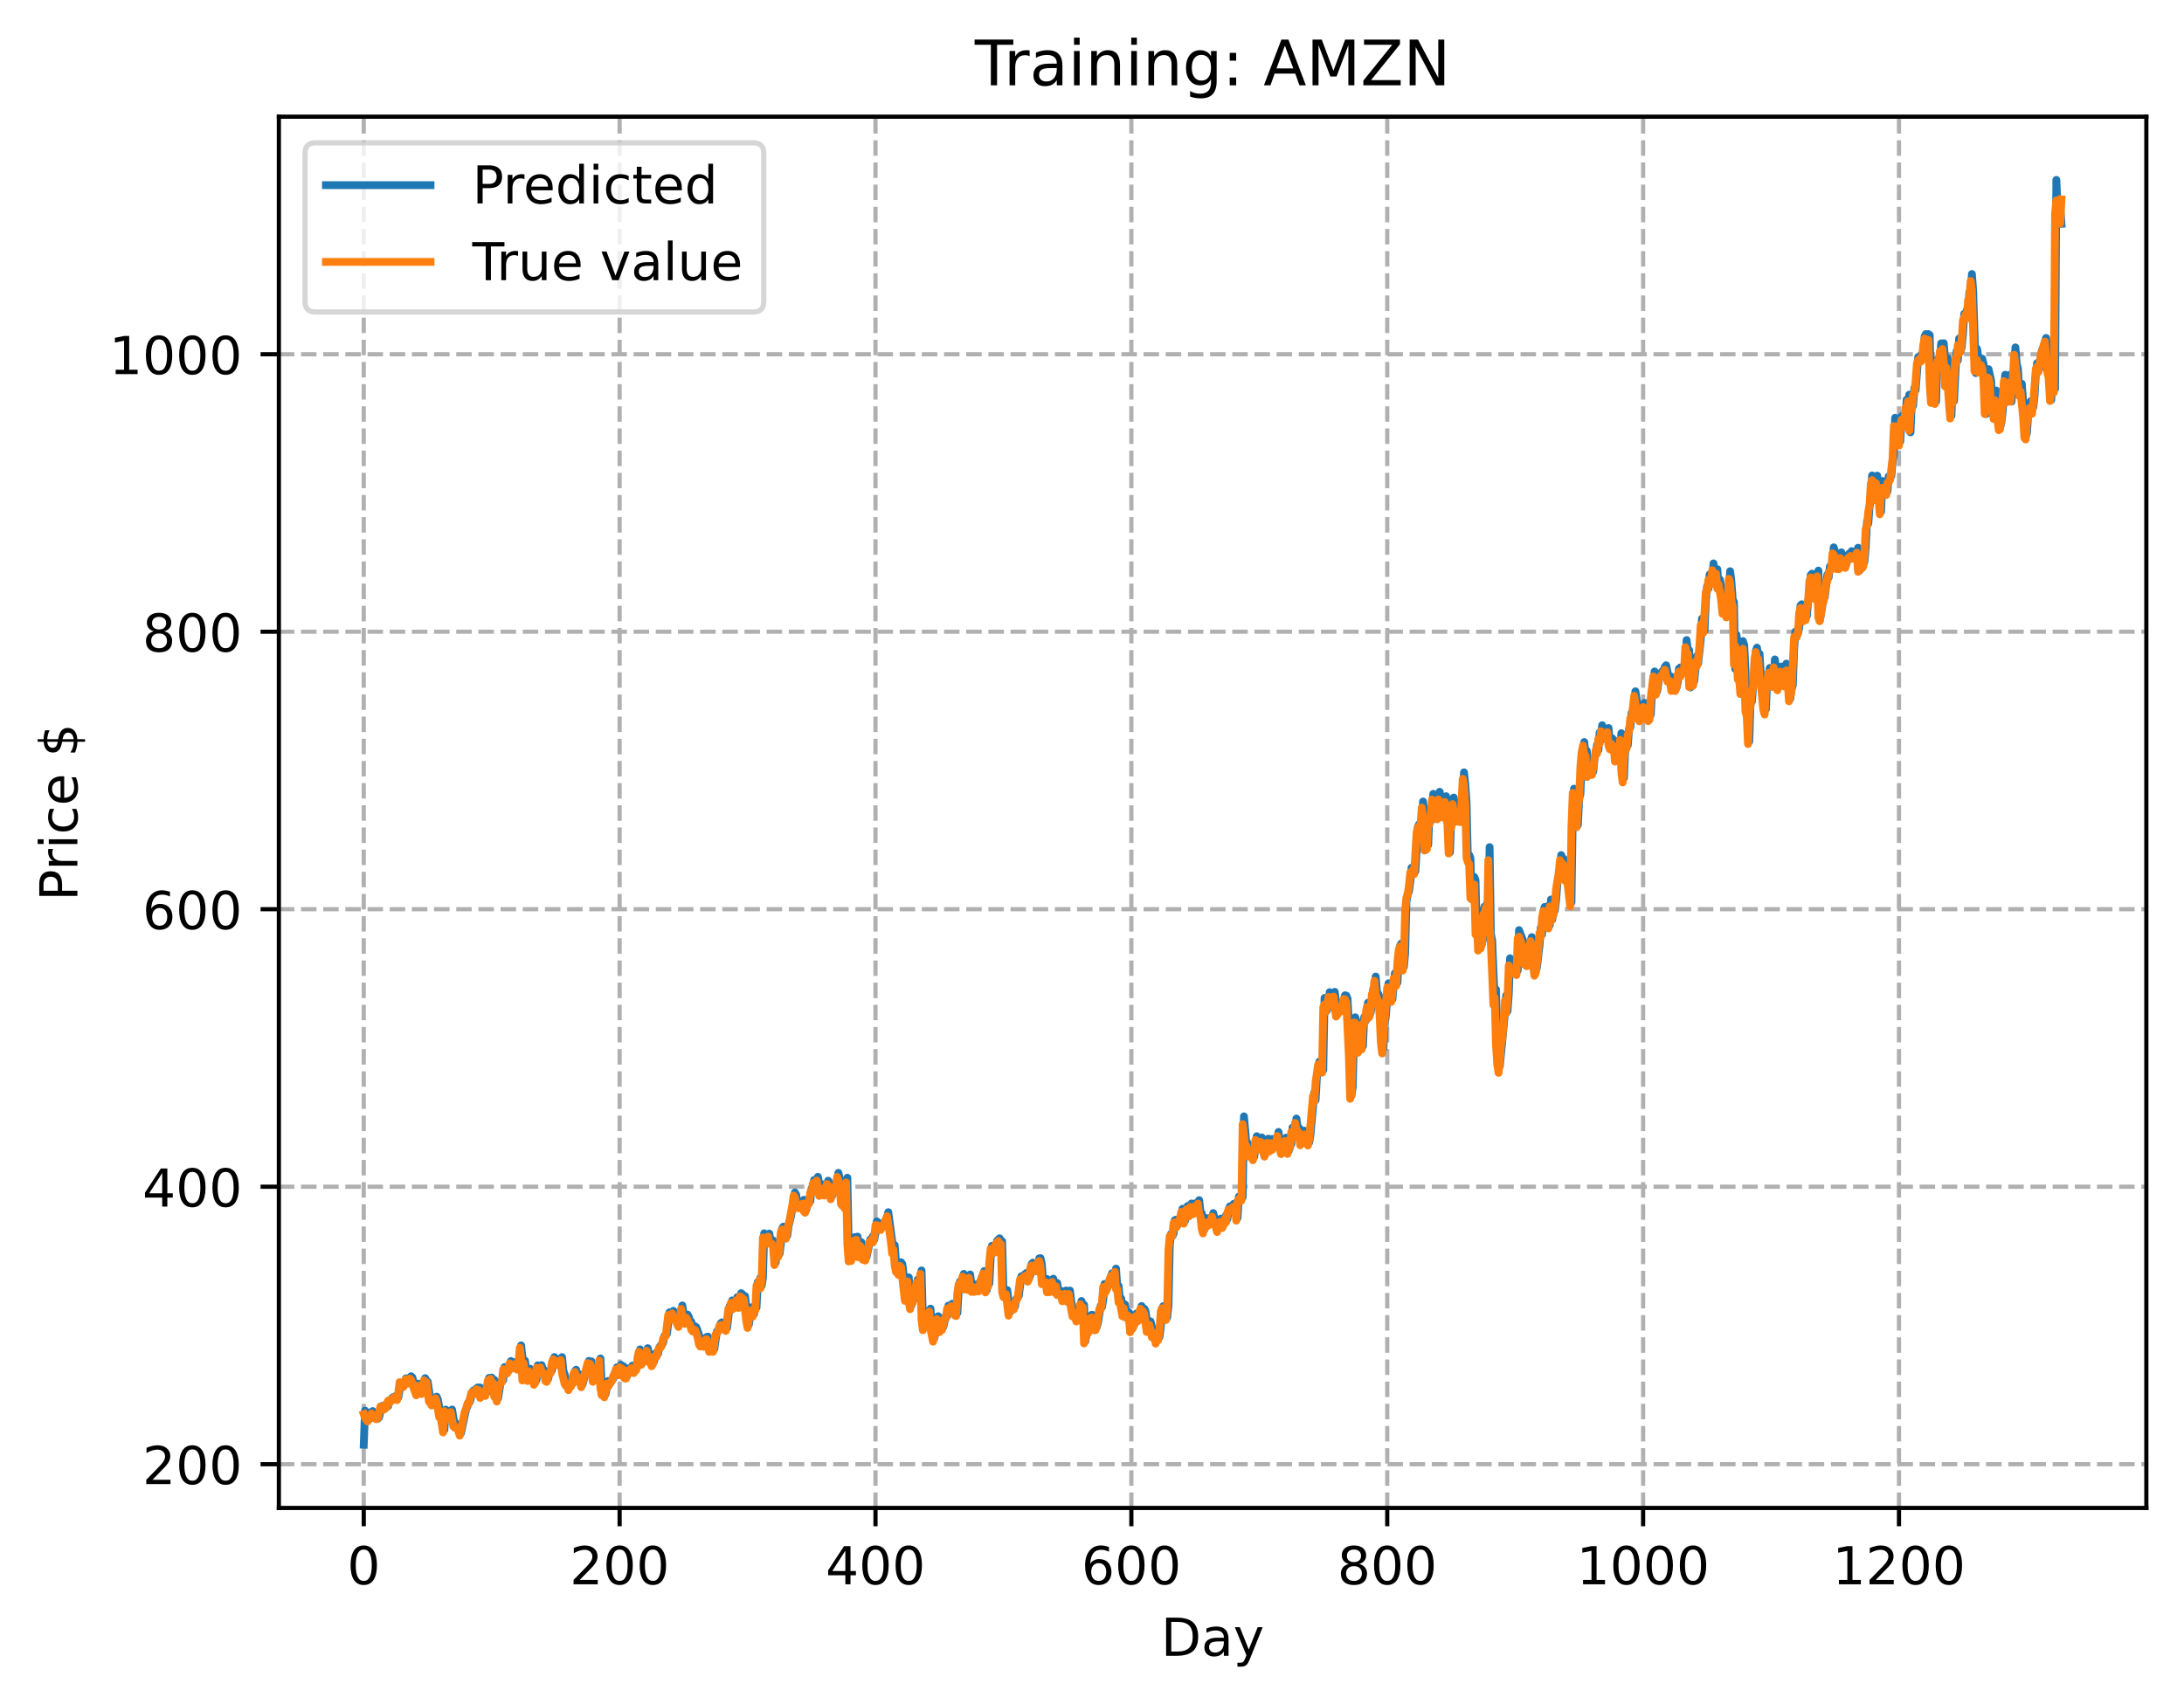 <?xml version="1.0" encoding="utf-8" standalone="no"?>
<!DOCTYPE svg PUBLIC "-//W3C//DTD SVG 1.1//EN"
  "http://www.w3.org/Graphics/SVG/1.1/DTD/svg11.dtd">
<!-- Created with matplotlib (https://matplotlib.org/) -->
<svg height="325.986pt" version="1.1" viewBox="0 0 417.648 325.986" width="417.648pt" xmlns="http://www.w3.org/2000/svg" xmlns:xlink="http://www.w3.org/1999/xlink">
 <defs>
  <style type="text/css">
*{stroke-linecap:butt;stroke-linejoin:round;}
  </style>
 </defs>
 <g id="figure_1">
  <g id="patch_1">
   <path d="M 0 325.986 
L 417.648 325.986 
L 417.648 0 
L 0 0 
z
" style="fill:#ffffff;"/>
  </g>
  <g id="axes_1">
   <g id="patch_2">
    <path d="M 53.328 288.43 
L 410.448 288.43 
L 410.448 22.318 
L 53.328 22.318 
z
" style="fill:#ffffff;"/>
   </g>
   <g id="matplotlib.axis_1">
    <g id="xtick_1">
     <g id="line2d_1">
      <path clip-path="url(#pb5af99f30e)" d="M 69.561 288.43 
L 69.561 22.318 
" style="fill:none;stroke:#b0b0b0;stroke-dasharray:2.96,1.28;stroke-dashoffset:0;stroke-width:0.8;"/>
     </g>
     <g id="line2d_2">
      <defs>
       <path d="M 0 0 
L 0 3.5 
" id="m64537297ff" style="stroke:#000000;stroke-width:0.8;"/>
      </defs>
      <g>
       <use style="stroke:#000000;stroke-width:0.8;" x="69.561" xlink:href="#m64537297ff" y="288.43"/>
      </g>
     </g>
     <g id="text_1">
      <!-- 0 -->
      <defs>
       <path d="M 31.781 66.406 
Q 24.172 66.406 20.328 58.906 
Q 16.5 51.422 16.5 36.375 
Q 16.5 21.391 20.328 13.891 
Q 24.172 6.391 31.781 6.391 
Q 39.453 6.391 43.281 13.891 
Q 47.125 21.391 47.125 36.375 
Q 47.125 51.422 43.281 58.906 
Q 39.453 66.406 31.781 66.406 
z
M 31.781 74.219 
Q 44.047 74.219 50.516 64.516 
Q 56.984 54.828 56.984 36.375 
Q 56.984 17.969 50.516 8.266 
Q 44.047 -1.422 31.781 -1.422 
Q 19.531 -1.422 13.062 8.266 
Q 6.594 17.969 6.594 36.375 
Q 6.594 54.828 13.062 64.516 
Q 19.531 74.219 31.781 74.219 
z
" id="DejaVuSans-48"/>
      </defs>
      <g transform="translate(66.38 303.029)scale(0.1 -0.1)">
       <use xlink:href="#DejaVuSans-48"/>
      </g>
     </g>
    </g>
    <g id="xtick_2">
     <g id="line2d_3">
      <path clip-path="url(#pb5af99f30e)" d="M 118.491 288.43 
L 118.491 22.318 
" style="fill:none;stroke:#b0b0b0;stroke-dasharray:2.96,1.28;stroke-dashoffset:0;stroke-width:0.8;"/>
     </g>
     <g id="line2d_4">
      <g>
       <use style="stroke:#000000;stroke-width:0.8;" x="118.491" xlink:href="#m64537297ff" y="288.43"/>
      </g>
     </g>
     <g id="text_2">
      <!-- 200 -->
      <defs>
       <path d="M 19.188 8.297 
L 53.609 8.297 
L 53.609 0 
L 7.328 0 
L 7.328 8.297 
Q 12.938 14.109 22.625 23.891 
Q 32.328 33.688 34.812 36.531 
Q 39.547 41.844 41.422 45.531 
Q 43.312 49.219 43.312 52.781 
Q 43.312 58.594 39.234 62.25 
Q 35.156 65.922 28.609 65.922 
Q 23.969 65.922 18.812 64.312 
Q 13.672 62.703 7.812 59.422 
L 7.812 69.391 
Q 13.766 71.781 18.938 73 
Q 24.125 74.219 28.422 74.219 
Q 39.75 74.219 46.484 68.547 
Q 53.219 62.891 53.219 53.422 
Q 53.219 48.922 51.531 44.891 
Q 49.859 40.875 45.406 35.406 
Q 44.188 33.984 37.641 27.219 
Q 31.109 20.453 19.188 8.297 
z
" id="DejaVuSans-50"/>
      </defs>
      <g transform="translate(108.948 303.029)scale(0.1 -0.1)">
       <use xlink:href="#DejaVuSans-50"/>
       <use x="63.623" xlink:href="#DejaVuSans-48"/>
       <use x="127.246" xlink:href="#DejaVuSans-48"/>
      </g>
     </g>
    </g>
    <g id="xtick_3">
     <g id="line2d_5">
      <path clip-path="url(#pb5af99f30e)" d="M 167.422 288.43 
L 167.422 22.318 
" style="fill:none;stroke:#b0b0b0;stroke-dasharray:2.96,1.28;stroke-dashoffset:0;stroke-width:0.8;"/>
     </g>
     <g id="line2d_6">
      <g>
       <use style="stroke:#000000;stroke-width:0.8;" x="167.422" xlink:href="#m64537297ff" y="288.43"/>
      </g>
     </g>
     <g id="text_3">
      <!-- 400 -->
      <defs>
       <path d="M 37.797 64.312 
L 12.891 25.391 
L 37.797 25.391 
z
M 35.203 72.906 
L 47.609 72.906 
L 47.609 25.391 
L 58.016 25.391 
L 58.016 17.188 
L 47.609 17.188 
L 47.609 0 
L 37.797 0 
L 37.797 17.188 
L 4.891 17.188 
L 4.891 26.703 
z
" id="DejaVuSans-52"/>
      </defs>
      <g transform="translate(157.878 303.029)scale(0.1 -0.1)">
       <use xlink:href="#DejaVuSans-52"/>
       <use x="63.623" xlink:href="#DejaVuSans-48"/>
       <use x="127.246" xlink:href="#DejaVuSans-48"/>
      </g>
     </g>
    </g>
    <g id="xtick_4">
     <g id="line2d_7">
      <path clip-path="url(#pb5af99f30e)" d="M 216.353 288.43 
L 216.353 22.318 
" style="fill:none;stroke:#b0b0b0;stroke-dasharray:2.96,1.28;stroke-dashoffset:0;stroke-width:0.8;"/>
     </g>
     <g id="line2d_8">
      <g>
       <use style="stroke:#000000;stroke-width:0.8;" x="216.353" xlink:href="#m64537297ff" y="288.43"/>
      </g>
     </g>
     <g id="text_4">
      <!-- 600 -->
      <defs>
       <path d="M 33.016 40.375 
Q 26.375 40.375 22.484 35.828 
Q 18.609 31.297 18.609 23.391 
Q 18.609 15.531 22.484 10.953 
Q 26.375 6.391 33.016 6.391 
Q 39.656 6.391 43.531 10.953 
Q 47.406 15.531 47.406 23.391 
Q 47.406 31.297 43.531 35.828 
Q 39.656 40.375 33.016 40.375 
z
M 52.594 71.297 
L 52.594 62.312 
Q 48.875 64.062 45.094 64.984 
Q 41.312 65.922 37.594 65.922 
Q 27.828 65.922 22.672 59.328 
Q 17.531 52.734 16.797 39.406 
Q 19.672 43.656 24.016 45.922 
Q 28.375 48.188 33.594 48.188 
Q 44.578 48.188 50.953 41.516 
Q 57.328 34.859 57.328 23.391 
Q 57.328 12.156 50.688 5.359 
Q 44.047 -1.422 33.016 -1.422 
Q 20.359 -1.422 13.672 8.266 
Q 6.984 17.969 6.984 36.375 
Q 6.984 53.656 15.188 63.938 
Q 23.391 74.219 37.203 74.219 
Q 40.922 74.219 44.703 73.484 
Q 48.484 72.75 52.594 71.297 
z
" id="DejaVuSans-54"/>
      </defs>
      <g transform="translate(206.809 303.029)scale(0.1 -0.1)">
       <use xlink:href="#DejaVuSans-54"/>
       <use x="63.623" xlink:href="#DejaVuSans-48"/>
       <use x="127.246" xlink:href="#DejaVuSans-48"/>
      </g>
     </g>
    </g>
    <g id="xtick_5">
     <g id="line2d_9">
      <path clip-path="url(#pb5af99f30e)" d="M 265.283 288.43 
L 265.283 22.318 
" style="fill:none;stroke:#b0b0b0;stroke-dasharray:2.96,1.28;stroke-dashoffset:0;stroke-width:0.8;"/>
     </g>
     <g id="line2d_10">
      <g>
       <use style="stroke:#000000;stroke-width:0.8;" x="265.283" xlink:href="#m64537297ff" y="288.43"/>
      </g>
     </g>
     <g id="text_5">
      <!-- 800 -->
      <defs>
       <path d="M 31.781 34.625 
Q 24.75 34.625 20.719 30.859 
Q 16.703 27.094 16.703 20.516 
Q 16.703 13.922 20.719 10.156 
Q 24.75 6.391 31.781 6.391 
Q 38.812 6.391 42.859 10.172 
Q 46.922 13.969 46.922 20.516 
Q 46.922 27.094 42.891 30.859 
Q 38.875 34.625 31.781 34.625 
z
M 21.922 38.812 
Q 15.578 40.375 12.031 44.719 
Q 8.5 49.078 8.5 55.328 
Q 8.5 64.062 14.719 69.141 
Q 20.953 74.219 31.781 74.219 
Q 42.672 74.219 48.875 69.141 
Q 55.078 64.062 55.078 55.328 
Q 55.078 49.078 51.531 44.719 
Q 48 40.375 41.703 38.812 
Q 48.828 37.156 52.797 32.312 
Q 56.781 27.484 56.781 20.516 
Q 56.781 9.906 50.312 4.234 
Q 43.844 -1.422 31.781 -1.422 
Q 19.734 -1.422 13.25 4.234 
Q 6.781 9.906 6.781 20.516 
Q 6.781 27.484 10.781 32.312 
Q 14.797 37.156 21.922 38.812 
z
M 18.312 54.391 
Q 18.312 48.734 21.844 45.562 
Q 25.391 42.391 31.781 42.391 
Q 38.141 42.391 41.719 45.562 
Q 45.312 48.734 45.312 54.391 
Q 45.312 60.062 41.719 63.234 
Q 38.141 66.406 31.781 66.406 
Q 25.391 66.406 21.844 63.234 
Q 18.312 60.062 18.312 54.391 
z
" id="DejaVuSans-56"/>
      </defs>
      <g transform="translate(255.74 303.029)scale(0.1 -0.1)">
       <use xlink:href="#DejaVuSans-56"/>
       <use x="63.623" xlink:href="#DejaVuSans-48"/>
       <use x="127.246" xlink:href="#DejaVuSans-48"/>
      </g>
     </g>
    </g>
    <g id="xtick_6">
     <g id="line2d_11">
      <path clip-path="url(#pb5af99f30e)" d="M 314.214 288.43 
L 314.214 22.318 
" style="fill:none;stroke:#b0b0b0;stroke-dasharray:2.96,1.28;stroke-dashoffset:0;stroke-width:0.8;"/>
     </g>
     <g id="line2d_12">
      <g>
       <use style="stroke:#000000;stroke-width:0.8;" x="314.214" xlink:href="#m64537297ff" y="288.43"/>
      </g>
     </g>
     <g id="text_6">
      <!-- 1000 -->
      <defs>
       <path d="M 12.406 8.297 
L 28.516 8.297 
L 28.516 63.922 
L 10.984 60.406 
L 10.984 69.391 
L 28.422 72.906 
L 38.281 72.906 
L 38.281 8.297 
L 54.391 8.297 
L 54.391 0 
L 12.406 0 
z
" id="DejaVuSans-49"/>
      </defs>
      <g transform="translate(301.489 303.029)scale(0.1 -0.1)">
       <use xlink:href="#DejaVuSans-49"/>
       <use x="63.623" xlink:href="#DejaVuSans-48"/>
       <use x="127.246" xlink:href="#DejaVuSans-48"/>
       <use x="190.869" xlink:href="#DejaVuSans-48"/>
      </g>
     </g>
    </g>
    <g id="xtick_7">
     <g id="line2d_13">
      <path clip-path="url(#pb5af99f30e)" d="M 363.144 288.43 
L 363.144 22.318 
" style="fill:none;stroke:#b0b0b0;stroke-dasharray:2.96,1.28;stroke-dashoffset:0;stroke-width:0.8;"/>
     </g>
     <g id="line2d_14">
      <g>
       <use style="stroke:#000000;stroke-width:0.8;" x="363.144" xlink:href="#m64537297ff" y="288.43"/>
      </g>
     </g>
     <g id="text_7">
      <!-- 1200 -->
      <g transform="translate(350.419 303.029)scale(0.1 -0.1)">
       <use xlink:href="#DejaVuSans-49"/>
       <use x="63.623" xlink:href="#DejaVuSans-50"/>
       <use x="127.246" xlink:href="#DejaVuSans-48"/>
       <use x="190.869" xlink:href="#DejaVuSans-48"/>
      </g>
     </g>
    </g>
    <g id="text_8">
     <!-- Day -->
     <defs>
      <path d="M 19.672 64.797 
L 19.672 8.109 
L 31.594 8.109 
Q 46.688 8.109 53.688 14.938 
Q 60.688 21.781 60.688 36.531 
Q 60.688 51.172 53.688 57.984 
Q 46.688 64.797 31.594 64.797 
z
M 9.812 72.906 
L 30.078 72.906 
Q 51.266 72.906 61.172 64.094 
Q 71.094 55.281 71.094 36.531 
Q 71.094 17.672 61.125 8.828 
Q 51.172 0 30.078 0 
L 9.812 0 
z
" id="DejaVuSans-68"/>
      <path d="M 34.281 27.484 
Q 23.391 27.484 19.188 25 
Q 14.984 22.516 14.984 16.5 
Q 14.984 11.719 18.141 8.906 
Q 21.297 6.109 26.703 6.109 
Q 34.188 6.109 38.703 11.406 
Q 43.219 16.703 43.219 25.484 
L 43.219 27.484 
z
M 52.203 31.203 
L 52.203 0 
L 43.219 0 
L 43.219 8.297 
Q 40.141 3.328 35.547 0.953 
Q 30.953 -1.422 24.312 -1.422 
Q 15.922 -1.422 10.953 3.297 
Q 6 8.016 6 15.922 
Q 6 25.141 12.172 29.828 
Q 18.359 34.516 30.609 34.516 
L 43.219 34.516 
L 43.219 35.406 
Q 43.219 41.609 39.141 45 
Q 35.062 48.391 27.688 48.391 
Q 23 48.391 18.547 47.266 
Q 14.109 46.141 10.016 43.891 
L 10.016 52.203 
Q 14.938 54.109 19.578 55.047 
Q 24.219 56 28.609 56 
Q 40.484 56 46.344 49.844 
Q 52.203 43.703 52.203 31.203 
z
" id="DejaVuSans-97"/>
      <path d="M 32.172 -5.078 
Q 28.375 -14.844 24.75 -17.812 
Q 21.141 -20.797 15.094 -20.797 
L 7.906 -20.797 
L 7.906 -13.281 
L 13.188 -13.281 
Q 16.891 -13.281 18.938 -11.516 
Q 21 -9.766 23.484 -3.219 
L 25.094 0.875 
L 2.984 54.688 
L 12.5 54.688 
L 29.594 11.922 
L 46.688 54.688 
L 56.203 54.688 
z
" id="DejaVuSans-121"/>
     </defs>
     <g transform="translate(222.015 316.707)scale(0.1 -0.1)">
      <use xlink:href="#DejaVuSans-68"/>
      <use x="77.002" xlink:href="#DejaVuSans-97"/>
      <use x="138.281" xlink:href="#DejaVuSans-121"/>
     </g>
    </g>
   </g>
   <g id="matplotlib.axis_2">
    <g id="ytick_1">
     <g id="line2d_15">
      <path clip-path="url(#pb5af99f30e)" d="M 53.328 280.069 
L 410.448 280.069 
" style="fill:none;stroke:#b0b0b0;stroke-dasharray:2.96,1.28;stroke-dashoffset:0;stroke-width:0.8;"/>
     </g>
     <g id="line2d_16">
      <defs>
       <path d="M 0 0 
L -3.5 0 
" id="m290abcf40f" style="stroke:#000000;stroke-width:0.8;"/>
      </defs>
      <g>
       <use style="stroke:#000000;stroke-width:0.8;" x="53.328" xlink:href="#m290abcf40f" y="280.069"/>
      </g>
     </g>
     <g id="text_9">
      <!-- 200 -->
      <g transform="translate(27.241 283.868)scale(0.1 -0.1)">
       <use xlink:href="#DejaVuSans-50"/>
       <use x="63.623" xlink:href="#DejaVuSans-48"/>
       <use x="127.246" xlink:href="#DejaVuSans-48"/>
      </g>
     </g>
    </g>
    <g id="ytick_2">
     <g id="line2d_17">
      <path clip-path="url(#pb5af99f30e)" d="M 53.328 226.991 
L 410.448 226.991 
" style="fill:none;stroke:#b0b0b0;stroke-dasharray:2.96,1.28;stroke-dashoffset:0;stroke-width:0.8;"/>
     </g>
     <g id="line2d_18">
      <g>
       <use style="stroke:#000000;stroke-width:0.8;" x="53.328" xlink:href="#m290abcf40f" y="226.991"/>
      </g>
     </g>
     <g id="text_10">
      <!-- 400 -->
      <g transform="translate(27.241 230.79)scale(0.1 -0.1)">
       <use xlink:href="#DejaVuSans-52"/>
       <use x="63.623" xlink:href="#DejaVuSans-48"/>
       <use x="127.246" xlink:href="#DejaVuSans-48"/>
      </g>
     </g>
    </g>
    <g id="ytick_3">
     <g id="line2d_19">
      <path clip-path="url(#pb5af99f30e)" d="M 53.328 173.913 
L 410.448 173.913 
" style="fill:none;stroke:#b0b0b0;stroke-dasharray:2.96,1.28;stroke-dashoffset:0;stroke-width:0.8;"/>
     </g>
     <g id="line2d_20">
      <g>
       <use style="stroke:#000000;stroke-width:0.8;" x="53.328" xlink:href="#m290abcf40f" y="173.913"/>
      </g>
     </g>
     <g id="text_11">
      <!-- 600 -->
      <g transform="translate(27.241 177.712)scale(0.1 -0.1)">
       <use xlink:href="#DejaVuSans-54"/>
       <use x="63.623" xlink:href="#DejaVuSans-48"/>
       <use x="127.246" xlink:href="#DejaVuSans-48"/>
      </g>
     </g>
    </g>
    <g id="ytick_4">
     <g id="line2d_21">
      <path clip-path="url(#pb5af99f30e)" d="M 53.328 120.835 
L 410.448 120.835 
" style="fill:none;stroke:#b0b0b0;stroke-dasharray:2.96,1.28;stroke-dashoffset:0;stroke-width:0.8;"/>
     </g>
     <g id="line2d_22">
      <g>
       <use style="stroke:#000000;stroke-width:0.8;" x="53.328" xlink:href="#m290abcf40f" y="120.835"/>
      </g>
     </g>
     <g id="text_12">
      <!-- 800 -->
      <g transform="translate(27.241 124.634)scale(0.1 -0.1)">
       <use xlink:href="#DejaVuSans-56"/>
       <use x="63.623" xlink:href="#DejaVuSans-48"/>
       <use x="127.246" xlink:href="#DejaVuSans-48"/>
      </g>
     </g>
    </g>
    <g id="ytick_5">
     <g id="line2d_23">
      <path clip-path="url(#pb5af99f30e)" d="M 53.328 67.757 
L 410.448 67.757 
" style="fill:none;stroke:#b0b0b0;stroke-dasharray:2.96,1.28;stroke-dashoffset:0;stroke-width:0.8;"/>
     </g>
     <g id="line2d_24">
      <g>
       <use style="stroke:#000000;stroke-width:0.8;" x="53.328" xlink:href="#m290abcf40f" y="67.757"/>
      </g>
     </g>
     <g id="text_13">
      <!-- 1000 -->
      <g transform="translate(20.878 71.556)scale(0.1 -0.1)">
       <use xlink:href="#DejaVuSans-49"/>
       <use x="63.623" xlink:href="#DejaVuSans-48"/>
       <use x="127.246" xlink:href="#DejaVuSans-48"/>
       <use x="190.869" xlink:href="#DejaVuSans-48"/>
      </g>
     </g>
    </g>
    <g id="text_14">
     <!-- Price $ -->
     <defs>
      <path d="M 19.672 64.797 
L 19.672 37.406 
L 32.078 37.406 
Q 38.969 37.406 42.719 40.969 
Q 46.484 44.531 46.484 51.125 
Q 46.484 57.672 42.719 61.234 
Q 38.969 64.797 32.078 64.797 
z
M 9.812 72.906 
L 32.078 72.906 
Q 44.344 72.906 50.609 67.359 
Q 56.891 61.812 56.891 51.125 
Q 56.891 40.328 50.609 34.812 
Q 44.344 29.297 32.078 29.297 
L 19.672 29.297 
L 19.672 0 
L 9.812 0 
z
" id="DejaVuSans-80"/>
      <path d="M 41.109 46.297 
Q 39.594 47.172 37.812 47.578 
Q 36.031 48 33.891 48 
Q 26.266 48 22.188 43.047 
Q 18.109 38.094 18.109 28.812 
L 18.109 0 
L 9.078 0 
L 9.078 54.688 
L 18.109 54.688 
L 18.109 46.188 
Q 20.953 51.172 25.484 53.578 
Q 30.031 56 36.531 56 
Q 37.453 56 38.578 55.875 
Q 39.703 55.766 41.062 55.516 
z
" id="DejaVuSans-114"/>
      <path d="M 9.422 54.688 
L 18.406 54.688 
L 18.406 0 
L 9.422 0 
z
M 9.422 75.984 
L 18.406 75.984 
L 18.406 64.594 
L 9.422 64.594 
z
" id="DejaVuSans-105"/>
      <path d="M 48.781 52.594 
L 48.781 44.188 
Q 44.969 46.297 41.141 47.344 
Q 37.312 48.391 33.406 48.391 
Q 24.656 48.391 19.812 42.844 
Q 14.984 37.312 14.984 27.297 
Q 14.984 17.281 19.812 11.734 
Q 24.656 6.203 33.406 6.203 
Q 37.312 6.203 41.141 7.25 
Q 44.969 8.297 48.781 10.406 
L 48.781 2.094 
Q 45.016 0.344 40.984 -0.531 
Q 36.969 -1.422 32.422 -1.422 
Q 20.062 -1.422 12.781 6.344 
Q 5.516 14.109 5.516 27.297 
Q 5.516 40.672 12.859 48.328 
Q 20.219 56 33.016 56 
Q 37.156 56 41.109 55.141 
Q 45.062 54.297 48.781 52.594 
z
" id="DejaVuSans-99"/>
      <path d="M 56.203 29.594 
L 56.203 25.203 
L 14.891 25.203 
Q 15.484 15.922 20.484 11.062 
Q 25.484 6.203 34.422 6.203 
Q 39.594 6.203 44.453 7.469 
Q 49.312 8.734 54.109 11.281 
L 54.109 2.781 
Q 49.266 0.734 44.188 -0.344 
Q 39.109 -1.422 33.891 -1.422 
Q 20.797 -1.422 13.156 6.188 
Q 5.516 13.812 5.516 26.812 
Q 5.516 40.234 12.766 48.109 
Q 20.016 56 32.328 56 
Q 43.359 56 49.781 48.891 
Q 56.203 41.797 56.203 29.594 
z
M 47.219 32.234 
Q 47.125 39.594 43.094 43.984 
Q 39.062 48.391 32.422 48.391 
Q 24.906 48.391 20.391 44.141 
Q 15.875 39.891 15.188 32.172 
z
" id="DejaVuSans-101"/>
      <path id="DejaVuSans-32"/>
      <path d="M 33.797 -14.703 
L 28.906 -14.703 
L 28.859 0 
Q 23.734 0.094 18.609 1.188 
Q 13.484 2.297 8.297 4.5 
L 8.297 13.281 
Q 13.281 10.156 18.375 8.562 
Q 23.484 6.984 28.906 6.938 
L 28.906 29.203 
Q 18.109 30.953 13.203 35.156 
Q 8.297 39.359 8.297 46.688 
Q 8.297 54.641 13.625 59.219 
Q 18.953 63.812 28.906 64.5 
L 28.906 75.984 
L 33.797 75.984 
L 33.797 64.656 
Q 38.328 64.453 42.578 63.688 
Q 46.828 62.938 50.875 61.625 
L 50.875 53.078 
Q 46.828 55.125 42.547 56.25 
Q 38.281 57.375 33.797 57.562 
L 33.797 36.719 
Q 44.875 35.016 50.094 30.609 
Q 55.328 26.219 55.328 18.609 
Q 55.328 10.359 49.781 5.594 
Q 44.234 0.828 33.797 0.094 
z
M 28.906 37.594 
L 28.906 57.625 
Q 23.25 56.984 20.266 54.391 
Q 17.281 51.812 17.281 47.516 
Q 17.281 43.312 20.031 40.969 
Q 22.797 38.625 28.906 37.594 
z
M 33.797 28.219 
L 33.797 7.078 
Q 39.984 7.906 43.141 10.594 
Q 46.297 13.281 46.297 17.672 
Q 46.297 21.969 43.281 24.5 
Q 40.281 27.047 33.797 28.219 
z
" id="DejaVuSans-36"/>
     </defs>
     <g transform="translate(14.798 172.342)rotate(-90)scale(0.1 -0.1)">
      <use xlink:href="#DejaVuSans-80"/>
      <use x="58.553" xlink:href="#DejaVuSans-114"/>
      <use x="99.666" xlink:href="#DejaVuSans-105"/>
      <use x="127.449" xlink:href="#DejaVuSans-99"/>
      <use x="182.43" xlink:href="#DejaVuSans-101"/>
      <use x="243.953" xlink:href="#DejaVuSans-32"/>
      <use x="275.74" xlink:href="#DejaVuSans-36"/>
     </g>
    </g>
   </g>
   <g id="line2d_25">
    <path clip-path="url(#pb5af99f30e)" d="M 69.561 276.334 
L 69.806 269.821 
L 70.05 271.123 
L 70.295 271.492 
L 70.539 271.53 
L 70.784 270.173 
L 71.029 270.435 
L 71.273 269.905 
L 71.763 270.895 
L 72.252 271.375 
L 72.497 271.107 
L 72.986 268.934 
L 73.231 268.925 
L 73.72 269.352 
L 73.965 268.47 
L 74.209 268.99 
L 74.454 267.864 
L 74.699 268.027 
L 74.943 267.446 
L 75.188 267.251 
L 75.433 267.574 
L 75.677 267.023 
L 75.922 266.925 
L 76.166 267.3 
L 76.656 264.552 
L 76.9 264.743 
L 77.39 264.797 
L 77.634 263.636 
L 77.879 263.641 
L 78.124 264.527 
L 78.368 264.208 
L 78.613 263.237 
L 78.858 263.456 
L 79.347 265.372 
L 79.592 265.543 
L 79.836 266.276 
L 80.081 264.661 
L 80.57 265.941 
L 80.815 266.164 
L 81.304 263.612 
L 81.549 264.089 
L 81.794 264.28 
L 82.283 267.569 
L 82.772 268.373 
L 83.017 268.012 
L 83.261 267.909 
L 83.506 267.15 
L 83.751 267.766 
L 84.24 270.731 
L 84.485 270.646 
L 84.974 273.506 
L 85.219 269.622 
L 85.463 270.893 
L 85.708 271.319 
L 85.953 271.16 
L 86.442 269.603 
L 86.931 272.485 
L 87.176 272.666 
L 87.665 272.432 
L 88.154 274.1 
L 89.133 269.543 
L 89.378 269.044 
L 89.622 268.135 
L 89.867 268.113 
L 90.356 266.183 
L 90.601 265.913 
L 90.846 266.246 
L 91.09 265.61 
L 91.335 265.389 
L 91.58 265.893 
L 91.824 265.398 
L 92.069 266.753 
L 92.558 265.963 
L 93.048 266.368 
L 93.292 265.292 
L 93.537 263.549 
L 93.781 264.008 
L 94.026 263.495 
L 94.271 264.548 
L 94.515 263.925 
L 94.76 266.67 
L 95.005 266.822 
L 95.249 267.465 
L 95.739 264.392 
L 95.983 264.058 
L 96.228 263.975 
L 96.473 261.487 
L 96.717 261.989 
L 96.962 261.996 
L 97.207 262.285 
L 97.451 261.539 
L 97.696 260.334 
L 97.941 260.54 
L 98.185 261.394 
L 98.675 260.476 
L 99.164 261.556 
L 99.409 260.1 
L 99.653 257.34 
L 99.898 259.556 
L 100.142 263.648 
L 100.387 260.245 
L 100.632 262.15 
L 100.876 262.299 
L 101.121 263.602 
L 101.366 261.802 
L 101.61 263.097 
L 101.855 263.62 
L 102.1 263.14 
L 102.344 264.382 
L 102.589 263.958 
L 102.834 261.156 
L 103.078 261.238 
L 103.323 262.344 
L 103.568 261.115 
L 103.812 261.909 
L 104.302 262.235 
L 104.546 263.685 
L 104.791 263.815 
L 105.036 262.732 
L 105.28 262.531 
L 105.525 262.143 
L 105.769 260.176 
L 106.014 259.571 
L 106.259 260.054 
L 106.748 259.954 
L 106.993 260.644 
L 107.237 259.922 
L 107.482 259.583 
L 107.727 262.132 
L 108.461 264.435 
L 108.705 264.317 
L 108.95 265.305 
L 109.195 264.264 
L 109.439 264.69 
L 109.929 262.284 
L 110.173 261.992 
L 110.418 263.284 
L 110.663 262.792 
L 110.907 263.896 
L 111.152 263.863 
L 111.397 264.804 
L 112.62 260.304 
L 112.864 261.666 
L 113.109 260.405 
L 113.354 261.684 
L 113.598 263.812 
L 113.843 263.532 
L 114.088 262.635 
L 114.332 261.279 
L 114.577 261.358 
L 114.822 259.85 
L 115.066 265.048 
L 115.311 266.358 
L 115.556 265.171 
L 115.8 266.685 
L 116.29 264.14 
L 116.534 264.812 
L 117.024 264.022 
L 117.268 263.708 
L 117.513 262.716 
L 117.757 262.5 
L 118.002 261.52 
L 118.491 262.6 
L 118.736 261.05 
L 118.981 261.638 
L 119.225 261.332 
L 119.47 262.892 
L 119.715 263.18 
L 119.959 263.136 
L 120.204 261.721 
L 120.449 262.206 
L 120.693 261.887 
L 120.938 261.21 
L 121.183 261.884 
L 121.427 262.202 
L 121.917 261.364 
L 122.161 259.169 
L 122.406 258.103 
L 122.651 259.886 
L 122.895 260.609 
L 123.14 259.48 
L 123.385 259.906 
L 123.874 257.876 
L 124.363 260.082 
L 124.608 260.076 
L 124.852 260.734 
L 125.097 260.353 
L 125.342 258.888 
L 125.586 259.002 
L 125.831 258.951 
L 126.076 257.751 
L 126.32 257.388 
L 126.565 257.284 
L 126.81 256.796 
L 127.054 255.535 
L 127.544 255.104 
L 128.033 251.02 
L 128.278 251.375 
L 128.522 251.242 
L 128.767 250.732 
L 129.012 251.937 
L 129.256 251.58 
L 129.501 252.031 
L 129.99 253.236 
L 130.235 252.054 
L 130.479 249.701 
L 130.724 251.486 
L 130.969 252.335 
L 131.213 252.658 
L 131.458 251.43 
L 131.703 251.829 
L 131.947 252.742 
L 132.192 252.802 
L 132.437 253.785 
L 132.681 254.097 
L 132.926 253.694 
L 133.171 253.892 
L 133.66 255.27 
L 133.905 256.512 
L 134.149 256.915 
L 134.394 256.765 
L 134.639 256.351 
L 134.883 257.072 
L 135.128 255.73 
L 135.373 255.664 
L 135.862 258.096 
L 136.106 257.789 
L 136.351 257.155 
L 136.596 258.031 
L 137.085 254.686 
L 137.33 254.676 
L 137.574 254.176 
L 137.819 253.123 
L 138.064 252.933 
L 138.798 253.527 
L 139.042 253.997 
L 139.532 249.791 
L 139.776 249.907 
L 140.021 248.741 
L 140.266 250.002 
L 140.51 249.253 
L 140.755 249.634 
L 141 248.102 
L 141.489 249.654 
L 141.733 247.349 
L 141.978 247.54 
L 142.223 249.11 
L 142.467 247.906 
L 142.957 252.098 
L 143.201 253.362 
L 143.691 250.056 
L 143.935 250.168 
L 144.18 251.37 
L 144.425 250.197 
L 144.669 250.1 
L 144.914 245.226 
L 145.159 246.053 
L 145.403 244.427 
L 145.648 245.953 
L 145.893 244.497 
L 146.137 235.9 
L 146.382 237.732 
L 146.627 236.528 
L 146.871 236.937 
L 147.116 235.956 
L 147.361 237.375 
L 147.85 237.276 
L 148.094 237.961 
L 148.339 241.488 
L 148.584 239.399 
L 148.828 238.349 
L 149.073 239.815 
L 149.318 237.953 
L 149.562 234.992 
L 149.807 234.626 
L 150.052 235.531 
L 150.296 235.713 
L 150.541 236.355 
L 150.786 234.551 
L 151.275 232.594 
L 152.009 228.089 
L 152.254 228.505 
L 152.498 230.594 
L 152.743 230.092 
L 152.988 230.437 
L 153.232 229.834 
L 153.477 230.39 
L 153.721 229.496 
L 153.966 231.182 
L 154.211 231.322 
L 154.7 229.231 
L 154.945 229.785 
L 155.189 227.34 
L 155.434 227.668 
L 155.679 225.705 
L 155.923 225.629 
L 156.168 226.646 
L 156.413 225.099 
L 156.902 228.062 
L 157.147 226.482 
L 157.636 227.301 
L 157.881 228.04 
L 158.37 225.836 
L 158.615 226.173 
L 158.859 226.967 
L 159.104 228.769 
L 159.349 226.779 
L 159.593 227.325 
L 159.838 227.544 
L 160.082 226.294 
L 160.327 224.336 
L 160.816 226.48 
L 161.061 229.8 
L 161.306 229.782 
L 161.55 227.5 
L 161.795 230.678 
L 162.04 225.272 
L 162.284 237.909 
L 162.529 240.603 
L 162.774 239.741 
L 163.018 240.188 
L 163.508 236.611 
L 163.752 236.874 
L 163.997 236.538 
L 164.242 239.966 
L 164.486 237.534 
L 164.731 237.607 
L 164.976 238.65 
L 165.22 240.357 
L 165.465 239.569 
L 165.709 240.419 
L 166.443 237.04 
L 166.688 237.006 
L 166.933 236.454 
L 167.177 237.092 
L 167.422 235.934 
L 167.667 233.627 
L 168.401 234.222 
L 168.645 234.619 
L 169.135 233.781 
L 169.624 232.973 
L 169.869 231.86 
L 170.847 239.214 
L 171.092 238.169 
L 171.337 241.412 
L 171.581 242.614 
L 171.826 242.578 
L 172.07 243.169 
L 172.315 241.434 
L 172.56 241.8 
L 173.294 248.052 
L 173.538 245.468 
L 173.783 244.327 
L 174.028 248.529 
L 174.272 249.727 
L 174.517 248.539 
L 174.762 248.569 
L 175.006 246.568 
L 175.251 246.356 
L 175.496 244.757 
L 175.74 245.262 
L 175.985 246.511 
L 176.23 243.002 
L 176.474 252.181 
L 176.719 253.746 
L 177.208 251.613 
L 177.453 250.842 
L 177.697 250.817 
L 177.942 250.314 
L 178.187 253.715 
L 178.676 255.951 
L 178.921 254.886 
L 179.165 252.131 
L 179.41 251.758 
L 179.655 253.731 
L 179.899 254.27 
L 180.144 253.545 
L 180.389 253.814 
L 180.878 251.666 
L 181.123 251.703 
L 181.367 249.739 
L 181.612 250.176 
L 181.857 250.31 
L 182.101 249.37 
L 182.346 249.66 
L 182.591 250.665 
L 182.835 251.088 
L 183.08 251.132 
L 183.325 246.659 
L 183.569 245.141 
L 183.814 245.837 
L 184.303 243.662 
L 184.548 246.2 
L 184.792 246.016 
L 185.037 245.561 
L 185.282 246.153 
L 185.526 243.771 
L 185.771 245.893 
L 186.016 246.532 
L 186.26 245.659 
L 186.505 246.557 
L 186.75 245.658 
L 187.239 246.476 
L 187.484 246.312 
L 187.728 244.366 
L 187.973 244.258 
L 188.218 243.115 
L 188.462 244.16 
L 188.707 246.753 
L 188.952 244.887 
L 189.196 245.505 
L 189.441 240.563 
L 189.685 238.289 
L 189.93 238.696 
L 190.175 238.244 
L 190.419 239.157 
L 190.664 237.342 
L 191.153 236.854 
L 191.398 237.586 
L 191.643 237.418 
L 191.887 246.89 
L 192.132 247.272 
L 192.377 247.295 
L 192.621 246.763 
L 193.111 251.043 
L 193.355 249.175 
L 193.6 249.641 
L 193.845 249.258 
L 194.089 249.929 
L 194.334 248.473 
L 194.823 247.864 
L 195.312 244.128 
L 195.557 244.13 
L 196.046 243.677 
L 196.291 243.483 
L 196.536 244.252 
L 196.78 244.567 
L 197.025 243.911 
L 197.27 241.79 
L 197.514 241.512 
L 197.759 242.416 
L 198.004 242.663 
L 198.248 241.623 
L 198.493 242.668 
L 198.738 240.684 
L 198.982 240.654 
L 199.227 241.784 
L 199.472 245.145 
L 199.716 244.512 
L 199.961 244.727 
L 200.206 244.632 
L 200.45 246.647 
L 200.695 245.495 
L 200.94 246.544 
L 201.184 246.301 
L 201.429 244.575 
L 201.673 246.536 
L 201.918 246.694 
L 202.163 245.396 
L 202.407 247.181 
L 202.652 246.767 
L 202.897 247.15 
L 203.141 246.981 
L 203.386 248.334 
L 203.631 248.046 
L 203.875 246.845 
L 204.12 247.081 
L 204.365 248.507 
L 204.609 246.856 
L 204.854 248.933 
L 205.343 251.238 
L 205.588 250.65 
L 206.077 252.223 
L 206.322 251.941 
L 206.567 251.305 
L 206.811 248.847 
L 207.056 249.599 
L 207.3 249.572 
L 207.545 256.55 
L 208.034 253.92 
L 208.279 254.406 
L 208.768 251.492 
L 209.013 251.524 
L 209.258 252.284 
L 209.502 253.919 
L 209.747 253.821 
L 209.992 252.912 
L 210.481 249.781 
L 210.726 250.016 
L 210.97 248.668 
L 211.215 245.592 
L 211.46 247.019 
L 211.949 245.918 
L 212.194 244.86 
L 212.683 243.52 
L 212.928 243.658 
L 213.172 244.114 
L 213.417 242.656 
L 213.661 246.184 
L 213.906 245.953 
L 214.151 248.573 
L 214.395 248.35 
L 214.885 251.159 
L 215.129 249.512 
L 215.374 251.355 
L 215.619 250.918 
L 215.863 250.997 
L 216.108 251.332 
L 216.353 254.256 
L 216.597 253.162 
L 216.842 253.515 
L 217.087 252.968 
L 217.331 251.231 
L 217.576 251.339 
L 217.821 252.25 
L 218.065 250.599 
L 218.31 249.814 
L 218.555 250.298 
L 218.799 250.298 
L 219.044 250.719 
L 219.533 254.167 
L 220.022 252.748 
L 220.267 253.776 
L 220.512 255.289 
L 220.756 254.326 
L 221.001 254.764 
L 221.246 256.457 
L 221.49 255.408 
L 221.735 255.716 
L 221.98 253.717 
L 222.224 250.267 
L 222.469 249.831 
L 223.203 252.006 
L 223.448 249.782 
L 223.692 238.314 
L 223.937 236.01 
L 224.182 236.442 
L 224.426 236.01 
L 224.671 233.381 
L 224.916 233.29 
L 225.16 234.397 
L 225.649 232.986 
L 225.894 232.434 
L 226.139 231.208 
L 226.383 232.95 
L 226.628 233.484 
L 227.117 230.674 
L 227.362 231.741 
L 227.607 232.086 
L 227.851 230.196 
L 228.096 230.464 
L 228.341 231.695 
L 228.585 230.165 
L 228.83 230.468 
L 229.075 230.979 
L 229.319 229.556 
L 229.564 231.739 
L 229.809 232.065 
L 230.053 234.468 
L 230.298 235.213 
L 230.543 232.954 
L 230.787 234.188 
L 231.032 233.369 
L 231.276 233.884 
L 231.521 232.864 
L 231.766 233.478 
L 232.01 232.031 
L 232.255 233.048 
L 232.5 233.292 
L 232.989 235.11 
L 233.478 233.079 
L 233.968 234.273 
L 234.212 233.664 
L 234.457 232.453 
L 234.702 233.204 
L 234.946 231.356 
L 235.191 230.746 
L 235.436 231.059 
L 235.68 231.088 
L 235.925 230.264 
L 236.17 230.758 
L 236.414 230.023 
L 236.659 232.962 
L 236.904 228.887 
L 237.148 228.742 
L 237.393 229.225 
L 237.637 228.993 
L 237.882 213.532 
L 238.371 219.077 
L 238.616 218.641 
L 238.861 220.687 
L 239.105 220.156 
L 239.35 220.179 
L 239.839 221.278 
L 240.329 217.33 
L 240.818 218.198 
L 241.063 219.244 
L 241.307 217.572 
L 241.552 219.523 
L 241.797 219.592 
L 242.041 220.567 
L 242.286 219.88 
L 242.531 217.795 
L 242.775 219.17 
L 243.02 219.638 
L 243.264 217.848 
L 243.509 219.391 
L 243.754 218.497 
L 243.998 218.072 
L 244.243 218.141 
L 244.488 216.513 
L 244.732 218.304 
L 245.222 220.081 
L 245.466 219.475 
L 245.711 218.008 
L 245.956 217.598 
L 246.2 218.459 
L 246.445 220.154 
L 246.69 218.971 
L 246.934 218.885 
L 247.179 215.667 
L 247.424 217.206 
L 247.668 216.711 
L 247.913 213.953 
L 248.158 215.657 
L 248.402 215.714 
L 248.647 216.196 
L 248.892 218.482 
L 249.381 216.271 
L 249.625 216.331 
L 249.87 216.803 
L 250.115 216.579 
L 250.359 218.528 
L 250.604 217.018 
L 251.338 208.938 
L 251.583 210.405 
L 251.827 206.13 
L 252.317 203.052 
L 252.561 203.117 
L 252.806 202.99 
L 253.051 204.665 
L 253.295 190.883 
L 253.54 191.776 
L 253.785 193.266 
L 254.029 192.094 
L 254.274 189.783 
L 255.008 191.37 
L 255.252 189.721 
L 255.742 193.84 
L 256.231 192.27 
L 256.476 192.866 
L 256.72 191.759 
L 256.965 191.315 
L 257.21 190.372 
L 257.454 190.439 
L 257.699 191.053 
L 258.188 201.532 
L 258.433 209.582 
L 258.678 207.882 
L 258.922 198.394 
L 259.167 194.588 
L 259.412 195.398 
L 259.656 196.615 
L 259.901 201.014 
L 260.146 196.39 
L 260.635 200.093 
L 260.88 194.558 
L 261.124 195.311 
L 261.613 191.796 
L 261.858 194.325 
L 262.103 193.719 
L 262.347 192.276 
L 262.592 189.207 
L 262.837 189.146 
L 263.081 186.791 
L 263.326 189.924 
L 263.571 190.104 
L 263.815 190.754 
L 264.06 193.381 
L 264.305 199.013 
L 264.549 200.612 
L 264.794 195.896 
L 265.039 193.999 
L 265.528 188.08 
L 265.773 190.148 
L 266.017 188.555 
L 266.262 191.145 
L 266.751 186.15 
L 266.996 186.863 
L 267.24 187.956 
L 267.485 182.659 
L 267.73 180.888 
L 267.974 180.475 
L 268.219 183.989 
L 268.464 184.94 
L 268.708 182.354 
L 268.953 172.532 
L 269.198 171.064 
L 269.442 170.517 
L 269.687 168.706 
L 269.932 165.979 
L 270.176 166.479 
L 270.421 165.657 
L 270.666 166.652 
L 271.155 158.084 
L 271.4 157.614 
L 271.644 158.654 
L 271.889 157.12 
L 272.134 153.31 
L 272.378 156.15 
L 272.623 162.582 
L 272.868 159.87 
L 273.112 161.608 
L 273.357 155.497 
L 273.601 157.087 
L 274.091 151.84 
L 274.335 154.665 
L 274.58 152.947 
L 274.825 153.78 
L 275.069 156.102 
L 275.314 151.452 
L 275.559 153.118 
L 275.803 155.861 
L 276.048 153.5 
L 276.293 154.677 
L 276.537 152.291 
L 276.782 156.462 
L 277.027 156.436 
L 277.271 163.043 
L 277.516 156.778 
L 277.761 157.531 
L 278.005 152.549 
L 278.495 156.378 
L 278.739 155.808 
L 278.984 156.321 
L 279.228 156.181 
L 279.473 156.405 
L 279.962 147.736 
L 280.207 149.967 
L 280.452 153.476 
L 280.696 164.364 
L 280.941 163.527 
L 281.186 164.082 
L 281.43 171.525 
L 281.675 170.829 
L 281.92 167.746 
L 282.164 168.358 
L 282.409 178.949 
L 282.654 174.128 
L 282.898 181.449 
L 283.143 179.348 
L 283.388 180.465 
L 283.632 179.541 
L 283.877 173.414 
L 284.122 174.242 
L 284.366 172.768 
L 284.611 178.172 
L 284.856 162.027 
L 285.1 178.639 
L 285.345 179.839 
L 285.834 191.373 
L 286.079 189.268 
L 286.323 199.583 
L 286.568 202.59 
L 286.813 203.897 
L 287.791 193.731 
L 288.036 190.409 
L 288.281 193.423 
L 288.525 190.112 
L 288.77 183.292 
L 289.015 186.066 
L 289.504 185.038 
L 289.993 185.079 
L 290.238 185.632 
L 290.483 177.911 
L 291.216 179.84 
L 291.461 183.326 
L 292.195 183.906 
L 292.44 180.837 
L 292.929 179.247 
L 293.174 180.105 
L 293.418 184.275 
L 293.663 185.853 
L 293.908 185.026 
L 294.397 180.946 
L 294.642 177.427 
L 294.886 178.747 
L 295.131 174.439 
L 295.376 173.477 
L 295.62 175.104 
L 295.865 173.377 
L 296.354 176.978 
L 296.599 172.055 
L 296.843 175.879 
L 297.088 174.45 
L 297.333 174.194 
L 297.577 172.089 
L 297.822 168.97 
L 298.311 166.319 
L 298.556 163.558 
L 298.801 166.237 
L 299.045 164.275 
L 299.29 165.012 
L 299.535 168.037 
L 299.779 165.893 
L 300.269 171.6 
L 300.513 172.6 
L 300.758 155.42 
L 301.003 150.855 
L 301.247 155.334 
L 301.492 154.335 
L 301.737 157.808 
L 301.981 152.758 
L 302.226 151.845 
L 302.471 145.094 
L 302.96 141.935 
L 303.204 144.431 
L 303.449 143.61 
L 303.694 148.317 
L 303.938 146.899 
L 304.183 146.856 
L 304.428 145.559 
L 304.672 147.62 
L 304.917 145.057 
L 305.162 144.269 
L 305.406 142.469 
L 305.651 143.503 
L 305.896 140.11 
L 306.14 141.616 
L 306.385 138.717 
L 306.63 139.97 
L 306.874 139.46 
L 307.119 140.306 
L 307.364 139.418 
L 307.608 139.249 
L 307.853 142.264 
L 308.098 142.475 
L 308.342 141.244 
L 308.587 142.947 
L 308.831 141.707 
L 309.076 145.303 
L 309.321 142.377 
L 309.565 142.393 
L 309.81 143.939 
L 310.055 140.243 
L 310.299 147.754 
L 310.544 148.811 
L 310.789 143.558 
L 311.033 142.279 
L 311.278 142.556 
L 311.523 139.431 
L 311.767 139.111 
L 312.012 136.345 
L 312.257 137.095 
L 312.746 132.231 
L 313.235 135.72 
L 313.48 135.449 
L 313.725 137.5 
L 313.969 136.915 
L 314.214 135.921 
L 314.459 134.446 
L 314.703 135.024 
L 314.948 134.693 
L 315.437 137.15 
L 315.682 136.669 
L 315.926 132.008 
L 316.171 130.972 
L 316.416 128.436 
L 316.66 130.893 
L 316.905 132.192 
L 317.394 128.845 
L 317.639 128.981 
L 317.884 128.383 
L 318.128 128.386 
L 318.373 127.546 
L 318.618 127.25 
L 319.107 129.664 
L 319.352 129.328 
L 319.596 129.428 
L 319.841 131.6 
L 320.33 129.887 
L 320.575 131.59 
L 320.819 130.637 
L 321.064 127.901 
L 321.309 127.679 
L 321.553 128.842 
L 321.798 128.118 
L 322.043 127.779 
L 322.287 127.249 
L 322.532 122.431 
L 322.777 124.585 
L 323.021 124.377 
L 323.266 131.494 
L 323.511 126.803 
L 323.755 130.811 
L 324 130.221 
L 324.489 125.485 
L 324.734 126.907 
L 325.223 122.45 
L 325.468 118.331 
L 325.713 118.774 
L 325.957 120.61 
L 326.202 114.983 
L 326.447 112.152 
L 326.691 112.595 
L 326.936 109.882 
L 327.425 111.192 
L 327.67 107.764 
L 327.914 109.257 
L 328.159 109.731 
L 328.404 108.873 
L 328.648 112.26 
L 328.893 110.851 
L 329.382 114.168 
L 329.627 116.957 
L 329.872 114.996 
L 330.116 115.441 
L 330.361 117.469 
L 330.606 114.526 
L 330.85 109.26 
L 331.095 111.196 
L 331.34 114.653 
L 331.584 115.133 
L 331.829 127.945 
L 332.074 121.425 
L 332.318 123.874 
L 332.563 129.72 
L 332.807 128.3 
L 333.052 132.089 
L 333.297 122.626 
L 333.541 123.346 
L 333.786 128.176 
L 334.031 136.29 
L 334.275 135.661 
L 334.52 141.825 
L 334.765 133.631 
L 335.009 134.197 
L 335.254 131.224 
L 335.499 130.501 
L 335.743 124.584 
L 335.988 123.88 
L 336.233 125.559 
L 336.477 125.064 
L 336.722 129.219 
L 336.967 129.829 
L 337.211 133.384 
L 337.456 134.878 
L 337.701 135.653 
L 337.945 129.888 
L 338.19 129.306 
L 338.435 127.764 
L 338.679 128.752 
L 338.924 128.265 
L 339.168 130.77 
L 339.413 126.133 
L 339.902 130.68 
L 340.147 131.095 
L 340.392 128.49 
L 340.636 127.488 
L 340.881 127.987 
L 341.126 129.018 
L 341.37 130.614 
L 341.615 126.933 
L 341.86 127.52 
L 342.104 129.595 
L 342.349 133.664 
L 342.594 131.832 
L 342.838 131.103 
L 343.083 124.297 
L 343.328 120.819 
L 343.572 121.106 
L 343.817 121.167 
L 344.062 120.15 
L 344.306 115.832 
L 344.551 115.581 
L 344.795 117.831 
L 345.04 118.064 
L 345.285 117.393 
L 345.529 117.82 
L 345.774 114.844 
L 346.019 113.851 
L 346.263 110.008 
L 346.508 109.728 
L 346.997 112.105 
L 347.242 113.897 
L 347.731 109.142 
L 347.976 118.753 
L 348.465 116.062 
L 348.71 114.287 
L 348.955 114.209 
L 349.444 109.909 
L 349.689 110.444 
L 349.933 108.343 
L 350.178 108.378 
L 350.423 107.99 
L 350.667 104.696 
L 351.156 106.363 
L 351.401 108.242 
L 351.646 106.851 
L 351.89 108.2 
L 352.135 105.658 
L 352.38 107.356 
L 352.624 106.726 
L 352.869 107.767 
L 353.114 107.851 
L 353.358 106.315 
L 353.603 105.905 
L 353.848 106.04 
L 354.092 105.419 
L 354.337 106.171 
L 354.582 105.824 
L 354.826 105.824 
L 355.071 106.218 
L 355.316 104.772 
L 355.56 109.176 
L 355.805 106.905 
L 356.294 107.952 
L 356.539 107.447 
L 356.783 104.672 
L 357.028 99.715 
L 357.273 100.141 
L 357.517 96.929 
L 357.762 95.624 
L 358.007 90.943 
L 358.251 91.283 
L 358.496 94.578 
L 358.741 94.9 
L 358.985 90.976 
L 359.719 97.851 
L 359.964 91.994 
L 360.209 92.594 
L 360.453 93.914 
L 360.698 92.742 
L 360.943 93.99 
L 361.187 91.115 
L 361.432 91.528 
L 361.677 91.033 
L 361.921 88.313 
L 362.166 86.962 
L 362.411 79.911 
L 362.9 82.902 
L 363.389 84.446 
L 363.634 79.626 
L 363.878 79.461 
L 364.123 80.773 
L 364.368 80.754 
L 364.612 76.454 
L 364.857 78.431 
L 365.102 75.503 
L 365.346 82.698 
L 365.591 76.927 
L 365.836 77.645 
L 366.08 74.207 
L 366.325 74.643 
L 366.814 68.295 
L 367.059 68.419 
L 367.304 67.909 
L 367.548 68.508 
L 367.793 67.893 
L 368.038 64.394 
L 368.282 63.895 
L 368.527 66.445 
L 368.771 63.904 
L 369.016 64.087 
L 369.261 74.195 
L 369.505 76.338 
L 369.75 71.089 
L 370.239 76.804 
L 370.484 68.762 
L 370.729 68.51 
L 370.973 68.904 
L 371.218 65.679 
L 371.463 66.645 
L 371.707 65.641 
L 371.952 68.841 
L 372.197 73.619 
L 372.441 68.497 
L 372.686 74.079 
L 372.931 75.509 
L 373.175 79.513 
L 373.42 73.301 
L 373.665 76.715 
L 374.154 67.173 
L 374.399 68.94 
L 374.643 64.749 
L 374.888 67.325 
L 375.132 66.387 
L 375.377 63.933 
L 375.622 60.027 
L 375.866 60.235 
L 376.111 59.299 
L 376.356 60.587 
L 376.6 55.917 
L 376.845 56.7 
L 377.09 52.408 
L 377.334 55.707 
L 377.824 71.361 
L 378.068 66.701 
L 378.313 68.258 
L 378.558 70.797 
L 379.047 68.596 
L 379.292 69.527 
L 379.536 71.945 
L 379.781 79.202 
L 380.27 70.608 
L 380.759 72.814 
L 381.004 77.92 
L 381.249 77.573 
L 381.493 78.989 
L 381.738 74.699 
L 381.983 78.618 
L 382.227 79.482 
L 382.472 81.686 
L 382.717 80.867 
L 382.961 78.708 
L 383.451 71.687 
L 383.695 73.046 
L 383.94 76.55 
L 384.185 74.939 
L 384.429 71.658 
L 384.674 76.81 
L 384.919 71.765 
L 385.163 71.488 
L 385.408 66.452 
L 385.653 69.534 
L 385.897 70.595 
L 386.142 74.968 
L 386.631 73.406 
L 387.365 83.475 
L 387.61 82.822 
L 387.854 79.163 
L 388.099 78.183 
L 388.344 76.741 
L 388.588 77.87 
L 388.833 77.889 
L 389.078 75.523 
L 389.322 71.358 
L 389.567 69.451 
L 389.812 69.486 
L 390.056 70.516 
L 390.301 68.066 
L 390.546 66.821 
L 390.79 66.321 
L 391.28 64.645 
L 391.769 70.859 
L 392.014 71.614 
L 392.258 76.494 
L 392.503 72.551 
L 392.747 74.45 
L 392.992 74.369 
L 393.237 34.414 
L 393.481 39.937 
L 393.971 39.5 
L 394.215 42.804 
L 394.215 42.804 
" style="fill:none;stroke:#1f77b4;stroke-linecap:square;stroke-width:1.5;"/>
   </g>
   <g id="line2d_26">
    <path clip-path="url(#pb5af99f30e)" d="M 69.561 270.491 
L 69.806 271.231 
L 70.295 271.892 
L 70.539 270.788 
L 70.784 271.048 
L 71.029 270.366 
L 71.273 270.945 
L 71.518 271.03 
L 71.763 271.377 
L 72.007 271.46 
L 72.252 271.26 
L 72.741 269.042 
L 73.231 269.36 
L 73.475 269.599 
L 73.72 268.63 
L 73.965 269.135 
L 74.209 267.93 
L 74.454 268.413 
L 74.699 267.832 
L 74.943 267.564 
L 75.188 267.802 
L 75.433 267.258 
L 75.677 267.362 
L 75.922 267.802 
L 76.166 266.433 
L 76.411 264.374 
L 76.9 265.295 
L 77.145 265.305 
L 77.39 264.082 
L 77.634 263.808 
L 77.879 264.676 
L 78.124 264.477 
L 78.368 263.7 
L 78.613 263.93 
L 79.102 265.523 
L 79.592 266.887 
L 79.836 265.05 
L 80.57 266.64 
L 81.06 264.021 
L 81.304 264.541 
L 81.549 264.395 
L 82.038 268.129 
L 82.283 268.333 
L 82.527 268.827 
L 82.772 268.344 
L 83.017 268.408 
L 83.261 267.465 
L 83.506 268.166 
L 83.995 271.104 
L 84.24 270.963 
L 84.729 273.986 
L 84.974 269.92 
L 85.219 271.34 
L 85.463 271.539 
L 85.708 271.465 
L 85.953 270.958 
L 86.197 270.101 
L 86.687 272.81 
L 86.931 273.086 
L 87.421 273.009 
L 87.91 274.602 
L 88.888 269.976 
L 89.133 269.485 
L 89.378 268.492 
L 89.622 268.551 
L 90.112 266.462 
L 90.356 266.255 
L 90.601 266.712 
L 91.09 265.748 
L 91.58 265.931 
L 91.824 267.391 
L 92.069 266.616 
L 92.314 266.332 
L 92.558 266.468 
L 92.803 267.014 
L 93.292 264.039 
L 93.537 264.679 
L 93.781 263.747 
L 94.026 264.963 
L 94.271 264.512 
L 94.515 267.163 
L 94.76 267.248 
L 95.005 268.078 
L 95.494 264.859 
L 95.983 264.371 
L 96.228 261.9 
L 96.473 262.452 
L 96.717 262.46 
L 96.962 262.728 
L 97.207 262.038 
L 97.451 260.767 
L 97.696 260.987 
L 97.941 261.775 
L 98.43 260.929 
L 98.919 261.993 
L 99.164 260.531 
L 99.409 257.779 
L 99.653 259.889 
L 99.898 264.052 
L 100.142 260.759 
L 100.387 262.686 
L 100.632 262.818 
L 100.876 264.151 
L 101.121 262.317 
L 101.366 263.556 
L 101.61 264.084 
L 101.855 263.628 
L 102.1 264.886 
L 102.344 264.49 
L 102.589 261.632 
L 102.834 261.693 
L 103.078 262.795 
L 103.323 261.558 
L 103.568 262.444 
L 104.057 262.707 
L 104.302 264.18 
L 104.546 264.315 
L 104.791 263.283 
L 105.28 262.622 
L 105.525 260.666 
L 105.769 260.008 
L 106.014 260.486 
L 106.503 260.379 
L 106.748 261.162 
L 106.993 260.395 
L 107.237 260.138 
L 107.482 262.622 
L 107.971 264.705 
L 108.216 265.098 
L 108.461 264.867 
L 108.705 265.9 
L 108.95 264.742 
L 109.195 265.202 
L 109.684 262.739 
L 109.929 262.423 
L 110.173 263.718 
L 110.418 263.264 
L 110.663 264.403 
L 110.907 264.39 
L 111.152 265.345 
L 112.375 260.73 
L 112.62 262.097 
L 112.864 260.87 
L 113.109 262.181 
L 113.354 264.299 
L 113.598 264.06 
L 113.843 263.203 
L 114.088 261.783 
L 114.332 261.815 
L 114.577 260.244 
L 114.822 265.523 
L 115.066 266.868 
L 115.311 265.788 
L 115.556 267.269 
L 116.045 264.663 
L 116.29 265.281 
L 116.534 264.748 
L 117.024 264.103 
L 117.268 263.182 
L 117.513 262.948 
L 117.757 261.935 
L 118.247 263.052 
L 118.491 261.518 
L 118.736 262.12 
L 118.981 261.794 
L 119.225 263.36 
L 119.47 263.668 
L 119.715 263.684 
L 119.959 262.211 
L 120.204 262.678 
L 120.449 262.333 
L 120.693 261.704 
L 120.938 262.319 
L 121.183 262.633 
L 121.427 262.243 
L 121.672 262.067 
L 121.917 259.668 
L 122.161 258.554 
L 122.406 260.223 
L 122.651 261.048 
L 122.895 259.955 
L 123.14 260.433 
L 123.629 258.37 
L 124.118 260.579 
L 124.363 260.6 
L 124.608 261.33 
L 124.852 260.937 
L 125.097 259.482 
L 125.586 259.451 
L 125.831 258.28 
L 126.076 257.848 
L 126.32 257.768 
L 126.565 257.277 
L 126.81 256.027 
L 127.299 255.565 
L 127.788 251.526 
L 128.033 251.786 
L 128.278 251.707 
L 128.522 251.224 
L 128.767 252.439 
L 129.012 252.142 
L 129.501 253.248 
L 129.745 253.811 
L 129.99 252.627 
L 130.235 250.342 
L 130.724 252.89 
L 130.969 253.206 
L 131.213 252.052 
L 131.458 252.412 
L 131.703 253.267 
L 131.947 253.331 
L 132.192 254.35 
L 132.437 254.66 
L 132.681 254.257 
L 132.926 254.408 
L 133.415 255.828 
L 133.66 257.121 
L 133.905 257.558 
L 134.149 257.359 
L 134.394 256.956 
L 134.639 257.625 
L 134.883 256.255 
L 135.128 256.181 
L 135.617 258.591 
L 135.862 258.418 
L 136.106 257.781 
L 136.351 258.577 
L 136.84 255.218 
L 137.085 255.096 
L 137.33 254.628 
L 137.574 253.607 
L 137.819 253.434 
L 138.553 254.082 
L 138.798 254.575 
L 139.287 250.337 
L 139.532 250.329 
L 139.776 249.193 
L 140.021 250.48 
L 140.266 249.78 
L 140.51 250.173 
L 140.755 248.721 
L 141 249.281 
L 141.244 250.175 
L 141.489 247.97 
L 141.733 248.087 
L 141.978 249.613 
L 142.223 248.477 
L 142.712 252.673 
L 142.957 254 
L 143.446 250.64 
L 143.691 250.69 
L 143.935 251.831 
L 144.18 250.746 
L 144.425 250.672 
L 144.669 245.852 
L 144.914 246.513 
L 145.159 244.894 
L 145.403 246.428 
L 145.648 244.982 
L 145.893 236.707 
L 146.137 238.095 
L 146.382 236.89 
L 146.627 237.32 
L 146.871 236.537 
L 147.116 237.872 
L 147.605 237.901 
L 147.85 238.62 
L 148.094 241.969 
L 148.584 239.098 
L 148.828 240.385 
L 149.073 238.61 
L 149.318 235.643 
L 149.562 235.173 
L 149.807 235.966 
L 150.052 236.295 
L 150.296 236.924 
L 150.541 235.239 
L 151.03 233.19 
L 151.52 230.518 
L 151.764 228.684 
L 152.009 229.034 
L 152.254 231.062 
L 152.498 230.717 
L 152.743 231.107 
L 152.988 230.454 
L 153.232 231.001 
L 153.477 230.234 
L 153.721 231.717 
L 153.966 231.967 
L 154.211 231.173 
L 154.455 229.918 
L 154.7 230.268 
L 154.945 228.063 
L 155.189 228.267 
L 155.434 226.407 
L 155.679 226.216 
L 155.923 227.203 
L 156.168 225.826 
L 156.657 228.75 
L 156.902 227.312 
L 157.147 227.53 
L 157.391 227.936 
L 157.636 228.681 
L 158.125 226.481 
L 158.37 226.723 
L 158.615 227.612 
L 158.859 229.385 
L 159.104 227.644 
L 159.349 228.087 
L 159.593 228.105 
L 159.838 227.094 
L 160.082 225.12 
L 160.327 225.786 
L 160.572 227.025 
L 160.816 230.282 
L 161.061 230.632 
L 161.306 228.469 
L 161.55 231.184 
L 161.795 226.192 
L 162.04 237.954 
L 162.284 241.282 
L 162.529 240.804 
L 162.774 241.202 
L 163.263 237.32 
L 163.508 237.376 
L 163.752 237.131 
L 163.997 240.459 
L 164.242 238.349 
L 164.486 238.31 
L 164.731 239.292 
L 164.976 240.956 
L 165.22 240.313 
L 165.465 241.12 
L 166.199 237.659 
L 166.443 237.572 
L 166.688 237.049 
L 166.933 237.665 
L 167.177 236.571 
L 167.422 234.324 
L 167.911 234.406 
L 168.401 235.266 
L 168.645 234.783 
L 168.89 234.552 
L 169.624 232.625 
L 170.358 237.442 
L 170.603 239.769 
L 170.847 239.01 
L 171.092 242.009 
L 171.337 243.32 
L 171.581 243.368 
L 171.826 243.878 
L 172.07 242.121 
L 172.315 242.394 
L 173.049 248.816 
L 173.294 246.346 
L 173.538 245.088 
L 173.783 248.989 
L 174.028 250.417 
L 174.272 249.307 
L 174.517 249.262 
L 174.762 247.245 
L 175.006 246.919 
L 175.251 245.337 
L 175.496 245.749 
L 175.74 247.007 
L 175.985 243.671 
L 176.23 252.513 
L 176.474 254.437 
L 177.208 251.436 
L 177.453 251.404 
L 177.697 250.863 
L 177.942 254.225 
L 178.431 256.63 
L 178.676 255.589 
L 178.921 252.771 
L 179.165 252.298 
L 179.41 254.161 
L 179.655 254.806 
L 179.899 254.14 
L 180.144 254.392 
L 180.633 252.2 
L 180.878 252.227 
L 181.123 250.281 
L 181.612 250.833 
L 181.857 249.873 
L 182.101 250.199 
L 182.346 251.184 
L 182.591 251.622 
L 182.835 251.73 
L 183.08 247.275 
L 183.325 245.656 
L 183.569 246.232 
L 184.058 244.188 
L 184.303 246.654 
L 184.548 246.558 
L 184.792 246.2 
L 185.037 246.73 
L 185.282 244.406 
L 185.526 246.364 
L 185.771 247.107 
L 186.016 246.301 
L 186.26 247.118 
L 186.505 246.247 
L 186.994 247.009 
L 187.239 246.953 
L 187.484 244.934 
L 187.728 244.812 
L 187.973 243.58 
L 188.218 244.626 
L 188.462 247.211 
L 188.707 245.576 
L 188.952 246.12 
L 189.196 241.269 
L 189.441 238.848 
L 189.685 239.082 
L 189.93 238.695 
L 190.175 239.61 
L 190.419 237.962 
L 190.909 237.383 
L 191.153 238.1 
L 191.398 237.975 
L 191.643 247.158 
L 191.887 248.113 
L 192.132 248.222 
L 192.377 247.556 
L 192.866 251.656 
L 193.111 249.907 
L 193.355 250.26 
L 193.6 249.844 
L 193.845 250.491 
L 194.089 249.071 
L 194.579 248.402 
L 195.068 244.716 
L 195.312 244.605 
L 196.046 244.034 
L 196.291 244.796 
L 196.536 245.146 
L 196.78 244.501 
L 197.025 242.429 
L 197.27 242.07 
L 197.514 242.909 
L 197.759 243.169 
L 198.004 242.283 
L 198.248 243.18 
L 198.493 241.335 
L 198.738 241.221 
L 198.982 242.293 
L 199.227 245.634 
L 199.472 245.215 
L 199.716 245.43 
L 199.961 245.252 
L 200.206 247.19 
L 200.45 246.163 
L 200.695 247.16 
L 200.94 246.895 
L 201.184 245.218 
L 201.429 247.028 
L 201.673 247.259 
L 201.918 246.043 
L 202.163 247.71 
L 202.407 247.37 
L 202.652 247.739 
L 202.897 247.574 
L 203.141 248.896 
L 203.386 248.644 
L 203.631 247.495 
L 203.875 247.638 
L 204.12 249.023 
L 204.365 247.505 
L 204.854 250.507 
L 205.099 251.818 
L 205.343 251.324 
L 205.833 252.771 
L 206.077 252.564 
L 206.322 251.882 
L 206.567 249.461 
L 206.811 250.088 
L 207.056 250.032 
L 207.3 256.964 
L 207.545 256.192 
L 207.79 254.7 
L 208.034 255.09 
L 208.524 252.081 
L 208.768 252.012 
L 209.013 252.784 
L 209.258 254.453 
L 209.502 254.421 
L 209.747 253.567 
L 210.236 250.342 
L 210.481 250.475 
L 210.726 249.156 
L 210.97 246.147 
L 211.215 247.413 
L 211.704 246.486 
L 211.949 245.425 
L 212.438 244.071 
L 212.683 244.231 
L 212.928 244.621 
L 213.172 243.275 
L 213.417 246.63 
L 213.661 246.547 
L 213.906 249.151 
L 214.151 249.037 
L 214.64 251.768 
L 214.885 250.212 
L 215.129 251.98 
L 215.374 251.577 
L 215.619 251.587 
L 215.863 251.919 
L 216.108 254.841 
L 216.353 253.827 
L 216.597 254.132 
L 216.842 253.556 
L 217.087 251.794 
L 217.331 251.86 
L 217.576 252.726 
L 217.821 251.117 
L 218.065 250.334 
L 218.31 250.796 
L 218.555 250.783 
L 218.799 251.269 
L 219.288 254.78 
L 219.778 253.408 
L 220.022 254.345 
L 220.267 255.809 
L 220.512 254.926 
L 220.756 255.316 
L 221.001 256.993 
L 221.246 255.987 
L 221.49 256.332 
L 221.735 254.26 
L 221.98 250.791 
L 222.224 250.242 
L 222.958 252.492 
L 223.203 250.403 
L 223.448 239.058 
L 223.692 236.42 
L 223.937 236.664 
L 224.182 236.346 
L 224.426 233.92 
L 224.671 233.817 
L 224.916 234.804 
L 225.649 233.05 
L 225.894 231.813 
L 226.139 233.511 
L 226.383 234.058 
L 226.873 231.327 
L 227.117 232.261 
L 227.362 232.673 
L 227.607 230.873 
L 227.851 231.025 
L 228.096 232.256 
L 228.341 230.799 
L 228.585 231.075 
L 228.83 231.577 
L 229.075 230.221 
L 229.319 232.275 
L 229.564 232.681 
L 229.809 235.083 
L 230.053 235.916 
L 230.298 233.827 
L 230.543 234.799 
L 230.787 234.063 
L 231.032 234.443 
L 231.276 233.591 
L 231.521 234.093 
L 231.766 232.699 
L 232.01 233.596 
L 232.255 233.867 
L 232.744 235.656 
L 233.234 233.734 
L 233.723 234.886 
L 233.968 234.355 
L 234.212 233.084 
L 234.457 233.782 
L 234.702 231.98 
L 234.946 231.359 
L 235.191 231.595 
L 235.436 231.672 
L 235.68 230.942 
L 235.925 231.383 
L 236.17 230.696 
L 236.414 233.477 
L 236.659 229.775 
L 236.904 229.332 
L 237.148 229.698 
L 237.393 229.647 
L 237.637 215.022 
L 238.127 219.212 
L 238.371 219.196 
L 238.616 221.211 
L 238.861 220.921 
L 239.105 220.876 
L 239.595 221.922 
L 240.084 218.05 
L 240.329 218.273 
L 240.573 218.758 
L 240.818 219.86 
L 241.063 218.424 
L 241.307 220.091 
L 241.552 220.292 
L 241.797 221.229 
L 242.041 220.659 
L 242.286 218.597 
L 242.775 220.231 
L 243.02 218.652 
L 243.264 219.939 
L 243.754 218.785 
L 243.998 218.766 
L 244.243 217.28 
L 244.732 219.839 
L 244.977 220.754 
L 245.222 220.229 
L 245.466 218.825 
L 245.711 218.241 
L 245.956 219.05 
L 246.2 220.709 
L 246.445 219.756 
L 246.69 219.61 
L 246.934 216.537 
L 247.179 217.723 
L 247.424 217.36 
L 247.668 214.786 
L 247.913 216.152 
L 248.158 216.349 
L 248.402 216.879 
L 248.647 219.066 
L 249.136 217.068 
L 249.381 216.983 
L 249.625 217.426 
L 249.87 217.246 
L 250.115 219.109 
L 250.359 217.864 
L 251.093 209.589 
L 251.338 210.752 
L 251.583 206.959 
L 252.072 203.61 
L 252.561 203.565 
L 252.806 205.181 
L 253.051 192.644 
L 253.295 192.116 
L 253.54 193.544 
L 253.785 192.756 
L 254.029 190.696 
L 254.274 190.858 
L 254.519 191.155 
L 254.763 191.986 
L 255.008 190.63 
L 255.497 194.449 
L 255.742 194.082 
L 255.986 193.164 
L 256.231 193.576 
L 256.476 192.58 
L 256.72 192.087 
L 256.965 191.105 
L 257.21 191.158 
L 257.454 191.715 
L 257.944 201.919 
L 258.188 210.173 
L 258.433 209.377 
L 258.678 200.247 
L 258.922 195.577 
L 259.167 195.672 
L 259.412 197.031 
L 259.656 201.37 
L 259.901 197.652 
L 260.39 200.717 
L 260.635 195.797 
L 260.88 195.969 
L 261.369 192.639 
L 261.613 194.778 
L 261.858 194.515 
L 262.103 193.183 
L 262.347 190.136 
L 262.592 189.767 
L 262.837 187.61 
L 263.081 190.261 
L 263.571 191.495 
L 263.815 194.016 
L 264.06 199.374 
L 264.305 201.495 
L 264.794 194.953 
L 265.283 188.86 
L 265.528 190.505 
L 265.773 189.321 
L 266.017 191.652 
L 266.262 189.889 
L 266.507 187.132 
L 266.751 187.474 
L 266.996 188.554 
L 267.24 183.881 
L 267.485 181.673 
L 267.73 181.039 
L 267.974 184.295 
L 268.219 185.651 
L 268.464 183.491 
L 268.708 174.17 
L 268.953 171.628 
L 269.198 170.991 
L 269.442 169.375 
L 269.687 166.867 
L 269.932 167.039 
L 270.176 166.389 
L 270.421 167.196 
L 270.91 159.144 
L 271.155 158.157 
L 271.4 159.186 
L 271.644 158.074 
L 271.889 154.473 
L 272.134 156.503 
L 272.378 162.674 
L 272.623 161.225 
L 272.868 162.422 
L 273.112 157.05 
L 273.357 157.652 
L 273.601 155.747 
L 273.846 152.95 
L 274.091 155.03 
L 274.335 153.918 
L 274.58 154.47 
L 274.825 156.716 
L 275.069 152.931 
L 275.314 153.741 
L 275.559 156.331 
L 275.803 154.635 
L 276.048 155.381 
L 276.293 153.39 
L 276.537 156.718 
L 276.782 157.374 
L 277.027 163.257 
L 277.271 158.544 
L 277.516 158.35 
L 277.761 153.804 
L 278.25 156.891 
L 278.495 156.793 
L 278.739 157.154 
L 278.984 157.008 
L 279.228 157.249 
L 279.473 153.956 
L 279.718 148.974 
L 279.962 150.275 
L 280.207 153.772 
L 280.452 164.096 
L 280.696 164.945 
L 280.941 165.248 
L 281.186 171.806 
L 281.43 172.042 
L 281.675 169.205 
L 281.92 169.165 
L 282.164 178.74 
L 282.409 175.771 
L 282.654 181.827 
L 282.898 180.686 
L 283.143 181.405 
L 283.388 180.542 
L 283.632 174.874 
L 283.877 174.834 
L 284.122 173.581 
L 284.366 178.332 
L 284.611 164.531 
L 284.856 177.363 
L 285.1 180.598 
L 285.589 192.206 
L 285.834 190.829 
L 286.079 199.887 
L 286.323 203.61 
L 286.568 205.21 
L 286.813 202.978 
L 287.057 199.438 
L 287.302 198.573 
L 287.791 191.402 
L 288.036 193.817 
L 288.281 191.19 
L 288.525 184.661 
L 288.77 186.402 
L 289.259 185.816 
L 289.749 185.76 
L 289.993 186.514 
L 290.238 179.475 
L 290.483 179.165 
L 290.972 180.51 
L 291.216 183.785 
L 291.461 184.459 
L 291.95 184.812 
L 292.195 181.978 
L 292.684 180.012 
L 292.929 180.741 
L 293.174 184.677 
L 293.418 186.63 
L 293.663 186.126 
L 294.152 181.973 
L 294.397 178.438 
L 294.642 179.255 
L 294.886 175.542 
L 295.131 174.261 
L 295.376 175.601 
L 295.62 174.311 
L 296.11 177.591 
L 296.354 173.361 
L 296.599 176.187 
L 296.843 175.346 
L 297.088 174.993 
L 297.333 173.072 
L 297.577 169.98 
L 298.067 167.042 
L 298.311 164.531 
L 298.556 166.509 
L 298.801 165.158 
L 299.045 165.686 
L 299.29 168.472 
L 299.535 166.96 
L 300.269 173.382 
L 300.513 158.098 
L 300.758 151.66 
L 301.003 154.985 
L 301.247 155.097 
L 301.492 158.231 
L 301.737 154.287 
L 301.981 152.748 
L 302.226 146.559 
L 302.471 143.863 
L 302.715 142.615 
L 302.96 144.741 
L 303.204 144.545 
L 303.449 148.629 
L 303.694 148.051 
L 303.938 147.767 
L 304.183 146.631 
L 304.428 148.236 
L 304.917 145.158 
L 305.162 143.417 
L 305.406 144.126 
L 305.651 141.326 
L 305.896 142.215 
L 306.14 139.879 
L 306.385 140.596 
L 306.63 140.28 
L 306.874 141.074 
L 307.119 140.304 
L 307.364 140.036 
L 307.608 142.621 
L 307.853 143.329 
L 308.098 142.252 
L 308.342 143.589 
L 308.587 142.727 
L 308.831 145.678 
L 309.076 143.656 
L 309.321 143.175 
L 309.565 144.561 
L 309.81 141.514 
L 310.055 147.65 
L 310.299 149.667 
L 310.544 145.264 
L 310.789 143.234 
L 311.033 143.229 
L 311.278 140.559 
L 311.523 139.916 
L 311.767 137.393 
L 312.012 137.669 
L 312.501 133.101 
L 312.991 136.06 
L 313.235 136.44 
L 313.48 137.969 
L 313.725 137.801 
L 313.969 136.772 
L 314.214 135.24 
L 314.459 135.583 
L 314.703 135.469 
L 315.192 137.929 
L 315.437 137.642 
L 315.682 133.412 
L 316.171 129.396 
L 316.66 132.873 
L 317.15 129.863 
L 317.394 129.71 
L 317.639 129.245 
L 317.884 129.179 
L 318.128 128.468 
L 318.373 128.117 
L 318.862 130.378 
L 319.107 130.222 
L 319.352 130.267 
L 319.596 132.164 
L 320.086 130.8 
L 320.33 132.18 
L 320.575 131.658 
L 320.819 129.062 
L 321.064 128.454 
L 321.309 129.439 
L 322.043 128.149 
L 322.287 123.789 
L 322.532 124.954 
L 322.777 125.065 
L 323.021 131.413 
L 323.266 128.401 
L 323.511 131.182 
L 323.755 131.161 
L 324.245 126.536 
L 324.489 127.443 
L 324.734 126.084 
L 324.979 123.558 
L 325.223 119.588 
L 325.468 119.309 
L 325.713 121.058 
L 326.202 113.213 
L 326.447 113.125 
L 326.691 110.933 
L 326.936 111.085 
L 327.18 111.804 
L 327.425 109.062 
L 327.914 110.371 
L 328.159 109.766 
L 328.404 112.608 
L 328.648 111.788 
L 329.138 114.742 
L 329.382 117.398 
L 329.627 116.151 
L 329.872 116.14 
L 330.116 118.096 
L 330.361 115.795 
L 330.606 110.726 
L 330.85 111.499 
L 331.095 114.84 
L 331.34 115.962 
L 331.584 127.119 
L 331.829 123.537 
L 332.074 124.707 
L 332.318 129.975 
L 332.563 129.585 
L 332.807 132.764 
L 333.052 124.834 
L 333.297 124.086 
L 333.541 128.298 
L 333.786 136.127 
L 334.031 137.021 
L 334.275 142.313 
L 334.52 135.898 
L 334.765 135.036 
L 335.009 132.406 
L 335.254 131.408 
L 335.499 126.143 
L 335.743 124.728 
L 335.988 126.111 
L 336.233 126.045 
L 336.477 129.654 
L 336.722 130.782 
L 337.211 135.79 
L 337.456 136.668 
L 337.701 131.62 
L 338.19 128.685 
L 338.435 129.505 
L 338.679 129.152 
L 338.924 131.419 
L 339.168 127.645 
L 339.902 132.042 
L 340.392 128.473 
L 340.636 128.637 
L 341.126 131.294 
L 341.37 128.425 
L 341.615 128.231 
L 341.86 130.084 
L 342.104 134.139 
L 342.594 132.199 
L 343.083 121.899 
L 343.328 121.652 
L 343.572 121.923 
L 343.817 121.095 
L 344.062 117.215 
L 344.306 116.286 
L 344.551 118.255 
L 344.795 118.85 
L 345.04 118.436 
L 345.285 118.624 
L 345.529 116.09 
L 345.774 114.88 
L 346.019 111.143 
L 346.263 110.445 
L 346.508 111.342 
L 346.997 114.604 
L 347.487 110.233 
L 347.731 118.128 
L 347.976 118.807 
L 348.221 117.518 
L 348.465 115.604 
L 348.71 115.166 
L 348.955 113.547 
L 349.199 111.14 
L 349.444 111.177 
L 349.689 109.503 
L 350.178 108.874 
L 350.423 105.856 
L 350.667 106.077 
L 350.912 106.984 
L 351.156 108.829 
L 351.401 107.926 
L 351.646 108.882 
L 351.89 106.748 
L 352.135 107.855 
L 352.38 107.597 
L 352.624 108.465 
L 352.869 108.622 
L 353.358 106.769 
L 353.603 106.913 
L 353.848 106.347 
L 354.092 106.894 
L 354.582 106.658 
L 354.826 106.952 
L 355.071 105.716 
L 355.316 109.37 
L 355.56 108.08 
L 355.805 108.261 
L 356.05 108.731 
L 356.294 108.409 
L 356.539 105.973 
L 356.783 101.111 
L 357.028 100.575 
L 357.273 97.868 
L 357.517 96.549 
L 357.762 92.483 
L 358.007 91.833 
L 358.251 94.752 
L 358.496 95.655 
L 358.741 92.428 
L 359.23 95.296 
L 359.475 98.364 
L 359.719 93.768 
L 359.964 93.293 
L 360.209 94.508 
L 360.453 93.749 
L 360.698 94.686 
L 360.943 92.329 
L 361.187 92.274 
L 361.432 91.831 
L 361.921 87.664 
L 362.166 81.496 
L 362.411 81.839 
L 362.9 84.336 
L 363.144 85.233 
L 363.389 81.281 
L 363.634 80.278 
L 363.878 81.305 
L 364.123 81.658 
L 364.368 78.014 
L 364.612 78.911 
L 364.857 76.762 
L 365.102 82.417 
L 365.346 78.773 
L 365.591 78.415 
L 365.836 75.541 
L 366.08 75.31 
L 366.325 72.972 
L 366.57 69.514 
L 366.814 68.877 
L 367.059 68.633 
L 367.304 69.185 
L 367.548 68.832 
L 367.793 65.971 
L 368.038 64.747 
L 368.282 66.961 
L 368.527 65.085 
L 368.771 65.031 
L 369.016 73.513 
L 369.261 77.07 
L 369.505 72.855 
L 369.75 74.002 
L 369.995 77.266 
L 370.239 71.019 
L 370.484 69.039 
L 370.729 69.724 
L 370.973 67.165 
L 371.218 67.412 
L 371.463 66.764 
L 371.707 69.355 
L 371.952 73.919 
L 372.197 70.323 
L 372.931 80.055 
L 373.175 75.347 
L 373.42 77.008 
L 373.909 68.694 
L 374.154 69.315 
L 374.399 66.029 
L 374.643 67.59 
L 374.888 67.277 
L 375.132 65.092 
L 375.377 61.268 
L 375.866 60.14 
L 376.111 60.944 
L 376.356 57.42 
L 376.6 57.176 
L 376.845 53.744 
L 377.09 55.549 
L 377.579 71 
L 377.824 68.768 
L 378.068 68.848 
L 378.313 71.228 
L 378.558 71.053 
L 378.802 69.808 
L 379.047 70.453 
L 379.292 72.531 
L 379.536 79.19 
L 380.026 72.189 
L 380.27 72.338 
L 380.515 73.548 
L 380.759 78.221 
L 381.004 78.779 
L 381.249 80.153 
L 381.493 76.541 
L 381.983 80.376 
L 382.227 82.284 
L 382.472 82.083 
L 382.717 79.949 
L 383.206 72.906 
L 383.451 73.529 
L 383.695 76.974 
L 383.94 76.303 
L 384.185 73.205 
L 384.429 76.807 
L 384.674 73.606 
L 384.919 72.38 
L 385.163 67.863 
L 386.142 75.756 
L 386.387 74.867 
L 386.876 79.673 
L 387.12 83.736 
L 387.365 84.052 
L 387.61 80.796 
L 388.099 78.014 
L 388.588 79.142 
L 388.833 76.926 
L 389.322 70.522 
L 389.567 70.148 
L 389.812 71.154 
L 390.301 67.51 
L 390.546 66.977 
L 391.035 65.334 
L 391.524 71.311 
L 391.769 72.293 
L 392.014 76.701 
L 392.258 74.153 
L 392.503 74.946 
L 392.747 75.074 
L 392.992 40.966 
L 393.237 38.339 
L 393.481 39.817 
L 393.726 40.241 
L 393.971 42.752 
L 394.215 38.14 
L 394.215 38.14 
" style="fill:none;stroke:#ff7f0e;stroke-linecap:square;stroke-width:1.5;"/>
   </g>
   <g id="patch_3">
    <path d="M 53.328 288.43 
L 53.328 22.318 
" style="fill:none;stroke:#000000;stroke-linecap:square;stroke-linejoin:miter;stroke-width:0.8;"/>
   </g>
   <g id="patch_4">
    <path d="M 410.448 288.43 
L 410.448 22.318 
" style="fill:none;stroke:#000000;stroke-linecap:square;stroke-linejoin:miter;stroke-width:0.8;"/>
   </g>
   <g id="patch_5">
    <path d="M 53.328 288.43 
L 410.448 288.43 
" style="fill:none;stroke:#000000;stroke-linecap:square;stroke-linejoin:miter;stroke-width:0.8;"/>
   </g>
   <g id="patch_6">
    <path d="M 53.328 22.318 
L 410.448 22.318 
" style="fill:none;stroke:#000000;stroke-linecap:square;stroke-linejoin:miter;stroke-width:0.8;"/>
   </g>
   <g id="text_15">
    <!-- Training: AMZN -->
    <defs>
     <path d="M -0.297 72.906 
L 61.375 72.906 
L 61.375 64.594 
L 35.5 64.594 
L 35.5 0 
L 25.594 0 
L 25.594 64.594 
L -0.297 64.594 
z
" id="DejaVuSans-84"/>
     <path d="M 54.891 33.016 
L 54.891 0 
L 45.906 0 
L 45.906 32.719 
Q 45.906 40.484 42.875 44.328 
Q 39.844 48.188 33.797 48.188 
Q 26.516 48.188 22.312 43.547 
Q 18.109 38.922 18.109 30.906 
L 18.109 0 
L 9.078 0 
L 9.078 54.688 
L 18.109 54.688 
L 18.109 46.188 
Q 21.344 51.125 25.703 53.562 
Q 30.078 56 35.797 56 
Q 45.219 56 50.047 50.172 
Q 54.891 44.344 54.891 33.016 
z
" id="DejaVuSans-110"/>
     <path d="M 45.406 27.984 
Q 45.406 37.75 41.375 43.109 
Q 37.359 48.484 30.078 48.484 
Q 22.859 48.484 18.828 43.109 
Q 14.797 37.75 14.797 27.984 
Q 14.797 18.266 18.828 12.891 
Q 22.859 7.516 30.078 7.516 
Q 37.359 7.516 41.375 12.891 
Q 45.406 18.266 45.406 27.984 
z
M 54.391 6.781 
Q 54.391 -7.172 48.188 -13.984 
Q 42 -20.797 29.203 -20.797 
Q 24.469 -20.797 20.266 -20.094 
Q 16.062 -19.391 12.109 -17.922 
L 12.109 -9.188 
Q 16.062 -11.328 19.922 -12.344 
Q 23.781 -13.375 27.781 -13.375 
Q 36.625 -13.375 41.016 -8.766 
Q 45.406 -4.156 45.406 5.172 
L 45.406 9.625 
Q 42.625 4.781 38.281 2.391 
Q 33.938 0 27.875 0 
Q 17.828 0 11.672 7.656 
Q 5.516 15.328 5.516 27.984 
Q 5.516 40.672 11.672 48.328 
Q 17.828 56 27.875 56 
Q 33.938 56 38.281 53.609 
Q 42.625 51.219 45.406 46.391 
L 45.406 54.688 
L 54.391 54.688 
z
" id="DejaVuSans-103"/>
     <path d="M 11.719 12.406 
L 22.016 12.406 
L 22.016 0 
L 11.719 0 
z
M 11.719 51.703 
L 22.016 51.703 
L 22.016 39.312 
L 11.719 39.312 
z
" id="DejaVuSans-58"/>
     <path d="M 34.188 63.188 
L 20.797 26.906 
L 47.609 26.906 
z
M 28.609 72.906 
L 39.797 72.906 
L 67.578 0 
L 57.328 0 
L 50.688 18.703 
L 17.828 18.703 
L 11.188 0 
L 0.781 0 
z
" id="DejaVuSans-65"/>
     <path d="M 9.812 72.906 
L 24.516 72.906 
L 43.109 23.297 
L 61.812 72.906 
L 76.516 72.906 
L 76.516 0 
L 66.891 0 
L 66.891 64.016 
L 48.094 14.016 
L 38.188 14.016 
L 19.391 64.016 
L 19.391 0 
L 9.812 0 
z
" id="DejaVuSans-77"/>
     <path d="M 5.609 72.906 
L 62.891 72.906 
L 62.891 65.375 
L 16.797 8.297 
L 64.016 8.297 
L 64.016 0 
L 4.5 0 
L 4.5 7.516 
L 50.594 64.594 
L 5.609 64.594 
z
" id="DejaVuSans-90"/>
     <path d="M 9.812 72.906 
L 23.094 72.906 
L 55.422 11.922 
L 55.422 72.906 
L 64.984 72.906 
L 64.984 0 
L 51.703 0 
L 19.391 60.984 
L 19.391 0 
L 9.812 0 
z
" id="DejaVuSans-78"/>
    </defs>
    <g transform="translate(186.409 16.318)scale(0.12 -0.12)">
     <use xlink:href="#DejaVuSans-84"/>
     <use x="46.334" xlink:href="#DejaVuSans-114"/>
     <use x="87.447" xlink:href="#DejaVuSans-97"/>
     <use x="148.727" xlink:href="#DejaVuSans-105"/>
     <use x="176.51" xlink:href="#DejaVuSans-110"/>
     <use x="239.889" xlink:href="#DejaVuSans-105"/>
     <use x="267.672" xlink:href="#DejaVuSans-110"/>
     <use x="331.051" xlink:href="#DejaVuSans-103"/>
     <use x="394.527" xlink:href="#DejaVuSans-58"/>
     <use x="428.219" xlink:href="#DejaVuSans-32"/>
     <use x="460.006" xlink:href="#DejaVuSans-65"/>
     <use x="528.414" xlink:href="#DejaVuSans-77"/>
     <use x="614.693" xlink:href="#DejaVuSans-90"/>
     <use x="683.199" xlink:href="#DejaVuSans-78"/>
    </g>
   </g>
   <g id="legend_1">
    <g id="patch_7">
     <path d="M 60.328 59.674 
L 144.056 59.674 
Q 146.056 59.674 146.056 57.674 
L 146.056 29.318 
Q 146.056 27.318 144.056 27.318 
L 60.328 27.318 
Q 58.328 27.318 58.328 29.318 
L 58.328 57.674 
Q 58.328 59.674 60.328 59.674 
z
" style="fill:#ffffff;opacity:0.8;stroke:#cccccc;stroke-linejoin:miter;"/>
    </g>
    <g id="line2d_27">
     <path d="M 62.328 35.417 
L 82.328 35.417 
" style="fill:none;stroke:#1f77b4;stroke-linecap:square;stroke-width:1.5;"/>
    </g>
    <g id="line2d_28"/>
    <g id="text_16">
     <!-- Predicted -->
     <defs>
      <path d="M 45.406 46.391 
L 45.406 75.984 
L 54.391 75.984 
L 54.391 0 
L 45.406 0 
L 45.406 8.203 
Q 42.578 3.328 38.25 0.953 
Q 33.938 -1.422 27.875 -1.422 
Q 17.969 -1.422 11.734 6.484 
Q 5.516 14.406 5.516 27.297 
Q 5.516 40.188 11.734 48.094 
Q 17.969 56 27.875 56 
Q 33.938 56 38.25 53.625 
Q 42.578 51.266 45.406 46.391 
z
M 14.797 27.297 
Q 14.797 17.391 18.875 11.75 
Q 22.953 6.109 30.078 6.109 
Q 37.203 6.109 41.297 11.75 
Q 45.406 17.391 45.406 27.297 
Q 45.406 37.203 41.297 42.844 
Q 37.203 48.484 30.078 48.484 
Q 22.953 48.484 18.875 42.844 
Q 14.797 37.203 14.797 27.297 
z
" id="DejaVuSans-100"/>
      <path d="M 18.312 70.219 
L 18.312 54.688 
L 36.812 54.688 
L 36.812 47.703 
L 18.312 47.703 
L 18.312 18.016 
Q 18.312 11.328 20.141 9.422 
Q 21.969 7.516 27.594 7.516 
L 36.812 7.516 
L 36.812 0 
L 27.594 0 
Q 17.188 0 13.234 3.875 
Q 9.281 7.766 9.281 18.016 
L 9.281 47.703 
L 2.688 47.703 
L 2.688 54.688 
L 9.281 54.688 
L 9.281 70.219 
z
" id="DejaVuSans-116"/>
     </defs>
     <g transform="translate(90.328 38.917)scale(0.1 -0.1)">
      <use xlink:href="#DejaVuSans-80"/>
      <use x="58.553" xlink:href="#DejaVuSans-114"/>
      <use x="97.416" xlink:href="#DejaVuSans-101"/>
      <use x="158.939" xlink:href="#DejaVuSans-100"/>
      <use x="222.416" xlink:href="#DejaVuSans-105"/>
      <use x="250.199" xlink:href="#DejaVuSans-99"/>
      <use x="305.18" xlink:href="#DejaVuSans-116"/>
      <use x="344.389" xlink:href="#DejaVuSans-101"/>
      <use x="405.912" xlink:href="#DejaVuSans-100"/>
     </g>
    </g>
    <g id="line2d_29">
     <path d="M 62.328 50.095 
L 82.328 50.095 
" style="fill:none;stroke:#ff7f0e;stroke-linecap:square;stroke-width:1.5;"/>
    </g>
    <g id="line2d_30"/>
    <g id="text_17">
     <!-- True value -->
     <defs>
      <path d="M 8.5 21.578 
L 8.5 54.688 
L 17.484 54.688 
L 17.484 21.922 
Q 17.484 14.156 20.5 10.266 
Q 23.531 6.391 29.594 6.391 
Q 36.859 6.391 41.078 11.031 
Q 45.312 15.672 45.312 23.688 
L 45.312 54.688 
L 54.297 54.688 
L 54.297 0 
L 45.312 0 
L 45.312 8.406 
Q 42.047 3.422 37.719 1 
Q 33.406 -1.422 27.688 -1.422 
Q 18.266 -1.422 13.375 4.438 
Q 8.5 10.297 8.5 21.578 
z
M 31.109 56 
z
" id="DejaVuSans-117"/>
      <path d="M 2.984 54.688 
L 12.5 54.688 
L 29.594 8.797 
L 46.688 54.688 
L 56.203 54.688 
L 35.688 0 
L 23.484 0 
z
" id="DejaVuSans-118"/>
      <path d="M 9.422 75.984 
L 18.406 75.984 
L 18.406 0 
L 9.422 0 
z
" id="DejaVuSans-108"/>
     </defs>
     <g transform="translate(90.328 53.595)scale(0.1 -0.1)">
      <use xlink:href="#DejaVuSans-84"/>
      <use x="46.334" xlink:href="#DejaVuSans-114"/>
      <use x="87.447" xlink:href="#DejaVuSans-117"/>
      <use x="150.826" xlink:href="#DejaVuSans-101"/>
      <use x="212.35" xlink:href="#DejaVuSans-32"/>
      <use x="244.137" xlink:href="#DejaVuSans-118"/>
      <use x="303.316" xlink:href="#DejaVuSans-97"/>
      <use x="364.596" xlink:href="#DejaVuSans-108"/>
      <use x="392.379" xlink:href="#DejaVuSans-117"/>
      <use x="455.758" xlink:href="#DejaVuSans-101"/>
     </g>
    </g>
   </g>
  </g>
 </g>
 <defs>
  <clipPath id="pb5af99f30e">
   <rect height="266.112" width="357.12" x="53.328" y="22.318"/>
  </clipPath>
 </defs>
</svg>
